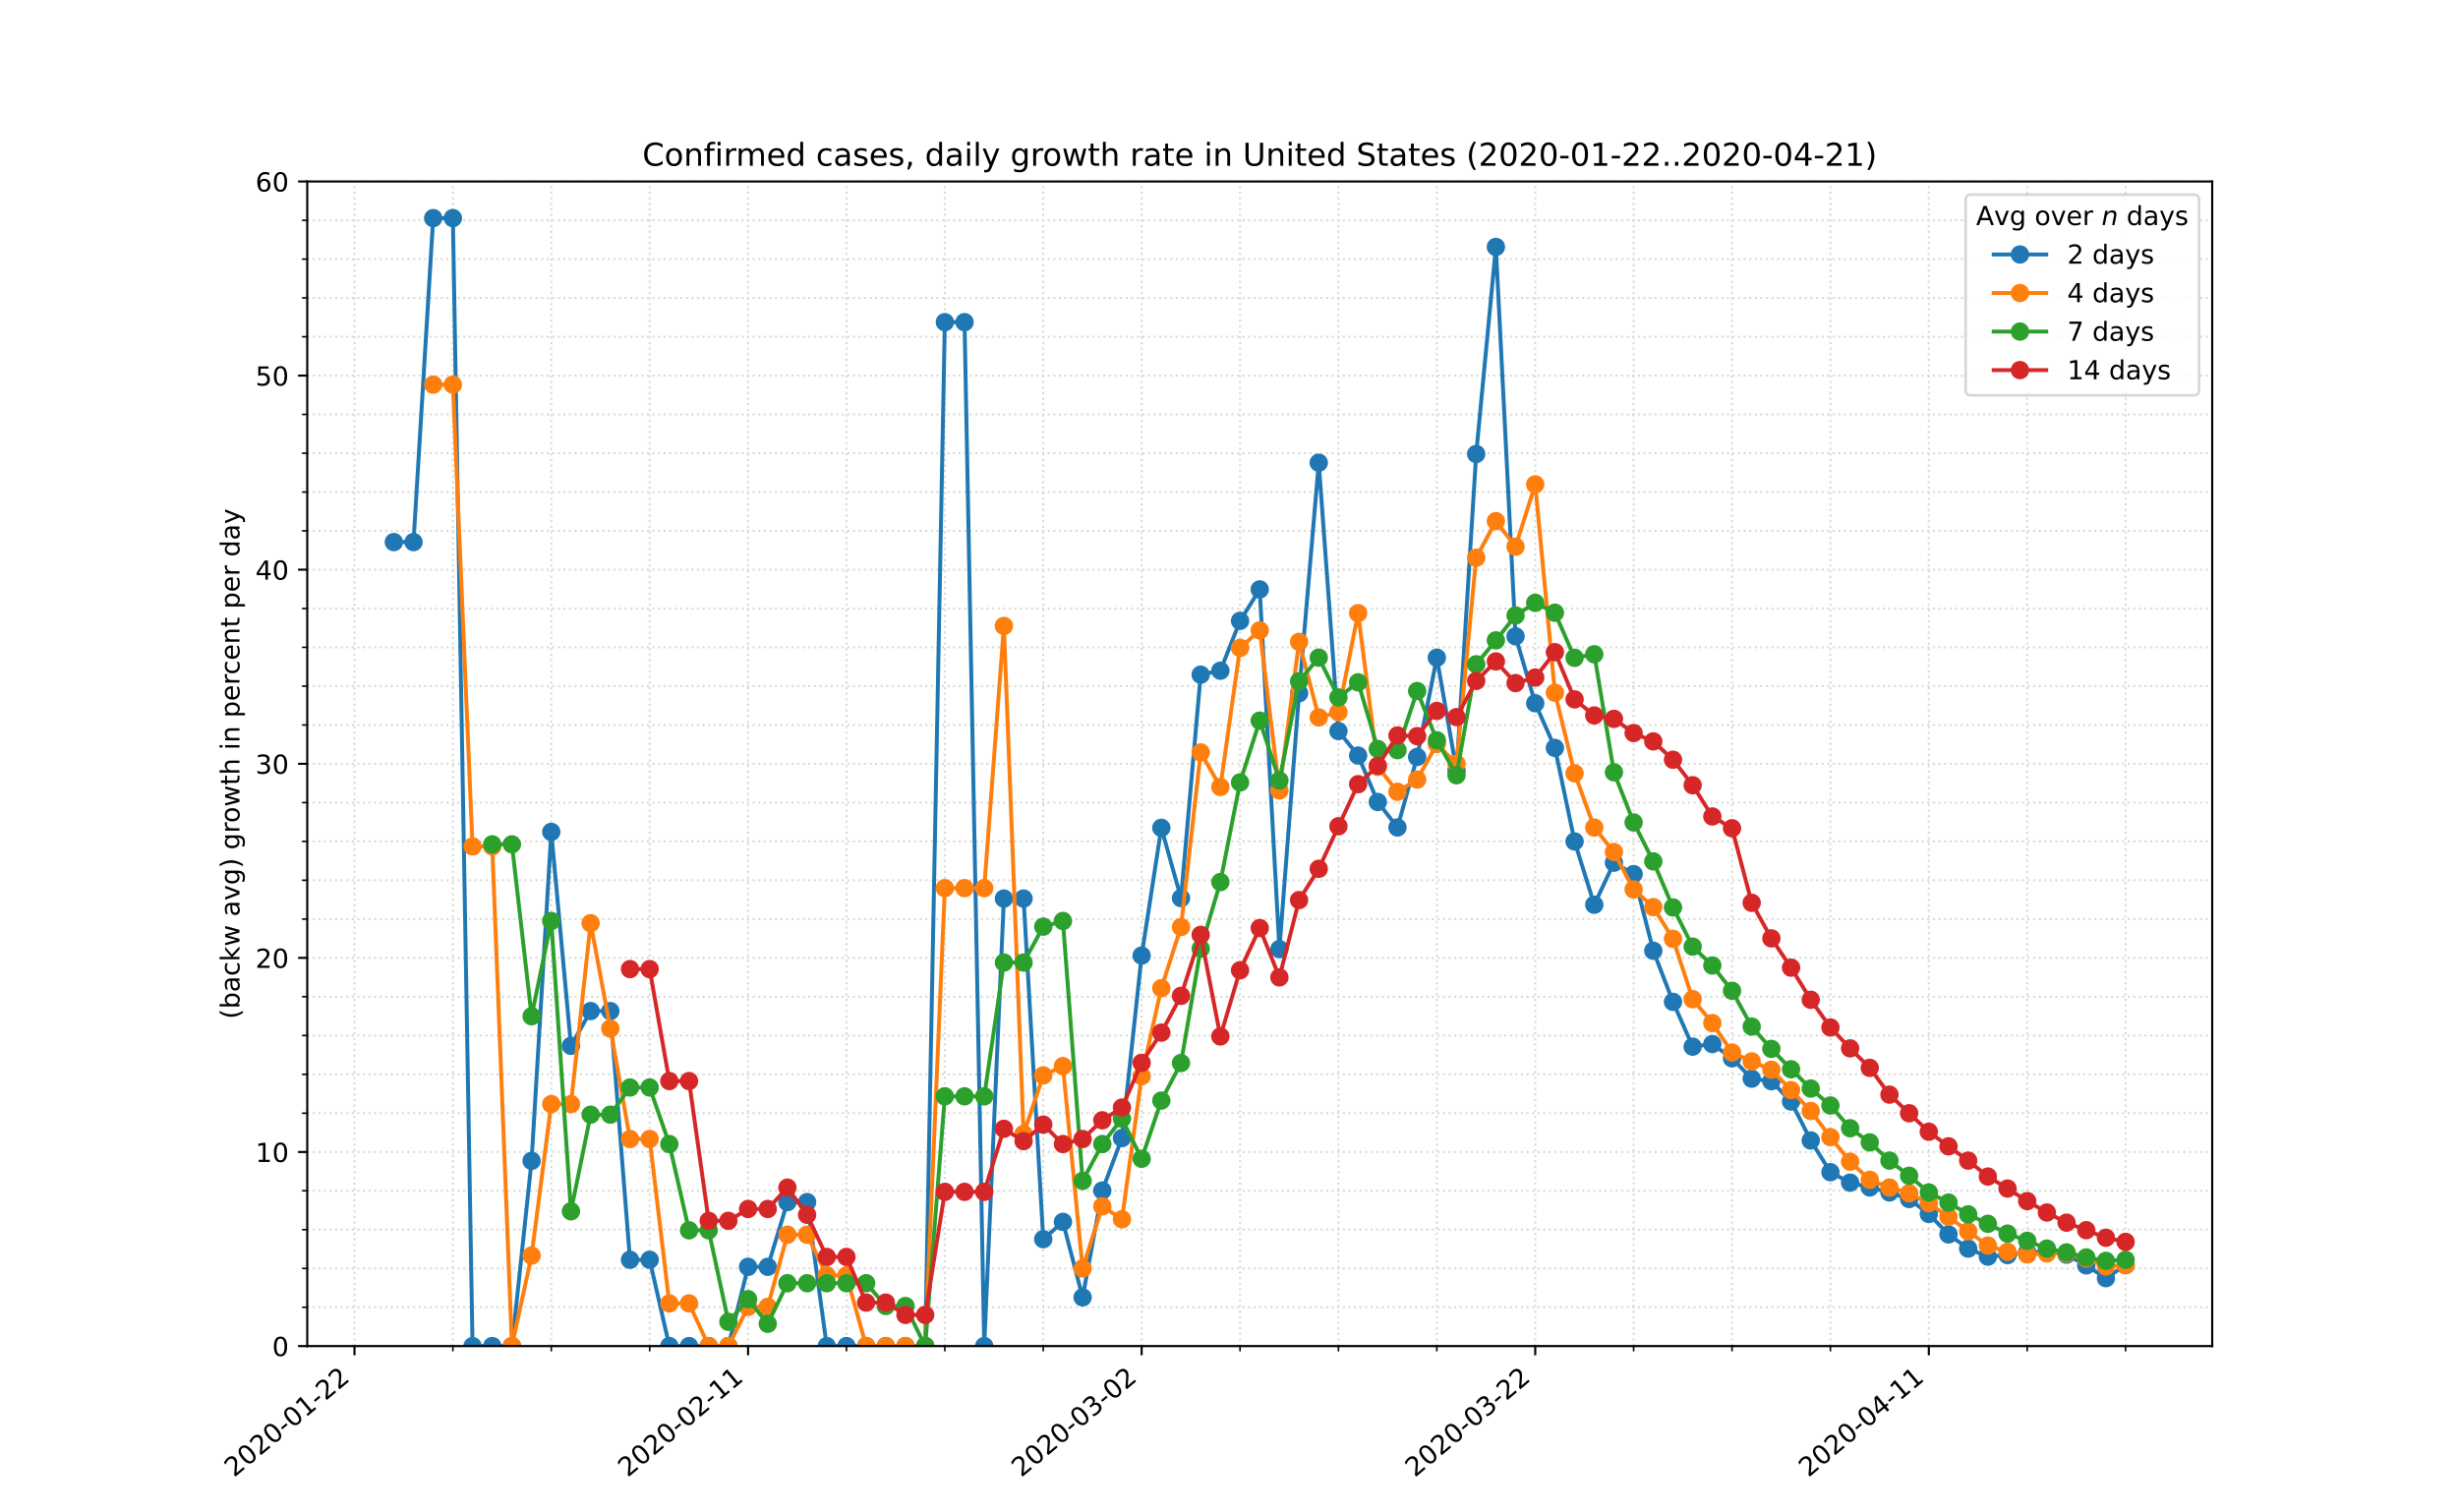 <?xml version="1.0" encoding="utf-8" standalone="no"?>
<!DOCTYPE svg PUBLIC "-//W3C//DTD SVG 1.1//EN"
  "http://www.w3.org/Graphics/SVG/1.1/DTD/svg11.dtd">
<!-- Created with matplotlib (https://matplotlib.org/) -->
<svg height="576pt" version="1.1" viewBox="0 0 936 576" width="936pt" xmlns="http://www.w3.org/2000/svg" xmlns:xlink="http://www.w3.org/1999/xlink">
 <defs>
  <style type="text/css">
*{stroke-linecap:butt;stroke-linejoin:round;}
  </style>
 </defs>
 <g id="figure_1">
  <g id="patch_1">
   <path d="M 0 576 
L 936 576 
L 936 0 
L 0 0 
z
" style="fill:#ffffff;"/>
  </g>
  <g id="axes_1">
   <g id="patch_2">
    <path d="M 117 512.64 
L 842.4 512.64 
L 842.4 69.12 
L 117 69.12 
z
" style="fill:#ffffff;"/>
   </g>
   <g id="matplotlib.axis_1">
    <g id="xtick_1">
     <g id="line2d_1">
      <path clip-path="url(#p64655c90fc)" d="M 134.985 512.64 
L 134.985 69.12 
" style="fill:none;stroke:#d8dcd6;stroke-dasharray:0.8,1.32;stroke-dashoffset:0;stroke-width:0.8;"/>
     </g>
     <g id="line2d_2">
      <defs>
       <path d="M 0 0 
L 0 3.5 
" id="m78c309de0c" style="stroke:#000000;stroke-width:0.8;"/>
      </defs>
      <g>
       <use style="stroke:#000000;stroke-width:0.8;" x="134.985" xlink:href="#m78c309de0c" y="512.64"/>
      </g>
     </g>
     <g id="text_1">
      <!-- 2020-01-22 -->
      <defs>
       <path d="M 19.188 8.297 
L 53.609 8.297 
L 53.609 0 
L 7.328 0 
L 7.328 8.297 
Q 12.938 14.109 22.625 23.891 
Q 32.328 33.688 34.812 36.531 
Q 39.547 41.844 41.422 45.531 
Q 43.312 49.219 43.312 52.781 
Q 43.312 58.594 39.234 62.25 
Q 35.156 65.922 28.609 65.922 
Q 23.969 65.922 18.812 64.312 
Q 13.672 62.703 7.812 59.422 
L 7.812 69.391 
Q 13.766 71.781 18.938 73 
Q 24.125 74.219 28.422 74.219 
Q 39.75 74.219 46.484 68.547 
Q 53.219 62.891 53.219 53.422 
Q 53.219 48.922 51.531 44.891 
Q 49.859 40.875 45.406 35.406 
Q 44.188 33.984 37.641 27.219 
Q 31.109 20.453 19.188 8.297 
z
" id="DejaVuSans-50"/>
       <path d="M 31.781 66.406 
Q 24.172 66.406 20.328 58.906 
Q 16.5 51.422 16.5 36.375 
Q 16.5 21.391 20.328 13.891 
Q 24.172 6.391 31.781 6.391 
Q 39.453 6.391 43.281 13.891 
Q 47.125 21.391 47.125 36.375 
Q 47.125 51.422 43.281 58.906 
Q 39.453 66.406 31.781 66.406 
z
M 31.781 74.219 
Q 44.047 74.219 50.516 64.516 
Q 56.984 54.828 56.984 36.375 
Q 56.984 17.969 50.516 8.266 
Q 44.047 -1.422 31.781 -1.422 
Q 19.531 -1.422 13.062 8.266 
Q 6.594 17.969 6.594 36.375 
Q 6.594 54.828 13.062 64.516 
Q 19.531 74.219 31.781 74.219 
z
" id="DejaVuSans-48"/>
       <path d="M 4.891 31.391 
L 31.203 31.391 
L 31.203 23.391 
L 4.891 23.391 
z
" id="DejaVuSans-45"/>
       <path d="M 12.406 8.297 
L 28.516 8.297 
L 28.516 63.922 
L 10.984 60.406 
L 10.984 69.391 
L 28.422 72.906 
L 38.281 72.906 
L 38.281 8.297 
L 54.391 8.297 
L 54.391 0 
L 12.406 0 
z
" id="DejaVuSans-49"/>
      </defs>
      <g transform="translate(89.129 562.817)rotate(-40)scale(0.1 -0.1)">
       <use xlink:href="#DejaVuSans-50"/>
       <use x="63.623" xlink:href="#DejaVuSans-48"/>
       <use x="127.246" xlink:href="#DejaVuSans-50"/>
       <use x="190.869" xlink:href="#DejaVuSans-48"/>
       <use x="254.492" xlink:href="#DejaVuSans-45"/>
       <use x="290.576" xlink:href="#DejaVuSans-48"/>
       <use x="354.199" xlink:href="#DejaVuSans-49"/>
       <use x="417.822" xlink:href="#DejaVuSans-45"/>
       <use x="453.906" xlink:href="#DejaVuSans-50"/>
       <use x="517.529" xlink:href="#DejaVuSans-50"/>
      </g>
     </g>
    </g>
    <g id="xtick_2">
     <g id="line2d_3">
      <path clip-path="url(#p64655c90fc)" d="M 284.861 512.64 
L 284.861 69.12 
" style="fill:none;stroke:#d8dcd6;stroke-dasharray:0.8,1.32;stroke-dashoffset:0;stroke-width:0.8;"/>
     </g>
     <g id="line2d_4">
      <g>
       <use style="stroke:#000000;stroke-width:0.8;" x="284.861" xlink:href="#m78c309de0c" y="512.64"/>
      </g>
     </g>
     <g id="text_2">
      <!-- 2020-02-11 -->
      <g transform="translate(239.005 562.817)rotate(-40)scale(0.1 -0.1)">
       <use xlink:href="#DejaVuSans-50"/>
       <use x="63.623" xlink:href="#DejaVuSans-48"/>
       <use x="127.246" xlink:href="#DejaVuSans-50"/>
       <use x="190.869" xlink:href="#DejaVuSans-48"/>
       <use x="254.492" xlink:href="#DejaVuSans-45"/>
       <use x="290.576" xlink:href="#DejaVuSans-48"/>
       <use x="354.199" xlink:href="#DejaVuSans-50"/>
       <use x="417.822" xlink:href="#DejaVuSans-45"/>
       <use x="453.906" xlink:href="#DejaVuSans-49"/>
       <use x="517.529" xlink:href="#DejaVuSans-49"/>
      </g>
     </g>
    </g>
    <g id="xtick_3">
     <g id="line2d_5">
      <path clip-path="url(#p64655c90fc)" d="M 434.737 512.64 
L 434.737 69.12 
" style="fill:none;stroke:#d8dcd6;stroke-dasharray:0.8,1.32;stroke-dashoffset:0;stroke-width:0.8;"/>
     </g>
     <g id="line2d_6">
      <g>
       <use style="stroke:#000000;stroke-width:0.8;" x="434.737" xlink:href="#m78c309de0c" y="512.64"/>
      </g>
     </g>
     <g id="text_3">
      <!-- 2020-03-02 -->
      <defs>
       <path d="M 40.578 39.312 
Q 47.656 37.797 51.625 33 
Q 55.609 28.219 55.609 21.188 
Q 55.609 10.406 48.188 4.484 
Q 40.766 -1.422 27.094 -1.422 
Q 22.516 -1.422 17.656 -0.516 
Q 12.797 0.391 7.625 2.203 
L 7.625 11.719 
Q 11.719 9.328 16.594 8.109 
Q 21.484 6.891 26.812 6.891 
Q 36.078 6.891 40.938 10.547 
Q 45.797 14.203 45.797 21.188 
Q 45.797 27.641 41.281 31.266 
Q 36.766 34.906 28.719 34.906 
L 20.219 34.906 
L 20.219 43.016 
L 29.109 43.016 
Q 36.375 43.016 40.234 45.922 
Q 44.094 48.828 44.094 54.297 
Q 44.094 59.906 40.109 62.906 
Q 36.141 65.922 28.719 65.922 
Q 24.656 65.922 20.016 65.031 
Q 15.375 64.156 9.812 62.312 
L 9.812 71.094 
Q 15.438 72.656 20.344 73.438 
Q 25.25 74.219 29.594 74.219 
Q 40.828 74.219 47.359 69.109 
Q 53.906 64.016 53.906 55.328 
Q 53.906 49.266 50.438 45.094 
Q 46.969 40.922 40.578 39.312 
z
" id="DejaVuSans-51"/>
      </defs>
      <g transform="translate(388.881 562.817)rotate(-40)scale(0.1 -0.1)">
       <use xlink:href="#DejaVuSans-50"/>
       <use x="63.623" xlink:href="#DejaVuSans-48"/>
       <use x="127.246" xlink:href="#DejaVuSans-50"/>
       <use x="190.869" xlink:href="#DejaVuSans-48"/>
       <use x="254.492" xlink:href="#DejaVuSans-45"/>
       <use x="290.576" xlink:href="#DejaVuSans-48"/>
       <use x="354.199" xlink:href="#DejaVuSans-51"/>
       <use x="417.822" xlink:href="#DejaVuSans-45"/>
       <use x="453.906" xlink:href="#DejaVuSans-48"/>
       <use x="517.529" xlink:href="#DejaVuSans-50"/>
      </g>
     </g>
    </g>
    <g id="xtick_4">
     <g id="line2d_7">
      <path clip-path="url(#p64655c90fc)" d="M 584.613 512.64 
L 584.613 69.12 
" style="fill:none;stroke:#d8dcd6;stroke-dasharray:0.8,1.32;stroke-dashoffset:0;stroke-width:0.8;"/>
     </g>
     <g id="line2d_8">
      <g>
       <use style="stroke:#000000;stroke-width:0.8;" x="584.613" xlink:href="#m78c309de0c" y="512.64"/>
      </g>
     </g>
     <g id="text_4">
      <!-- 2020-03-22 -->
      <g transform="translate(538.757 562.817)rotate(-40)scale(0.1 -0.1)">
       <use xlink:href="#DejaVuSans-50"/>
       <use x="63.623" xlink:href="#DejaVuSans-48"/>
       <use x="127.246" xlink:href="#DejaVuSans-50"/>
       <use x="190.869" xlink:href="#DejaVuSans-48"/>
       <use x="254.492" xlink:href="#DejaVuSans-45"/>
       <use x="290.576" xlink:href="#DejaVuSans-48"/>
       <use x="354.199" xlink:href="#DejaVuSans-51"/>
       <use x="417.822" xlink:href="#DejaVuSans-45"/>
       <use x="453.906" xlink:href="#DejaVuSans-50"/>
       <use x="517.529" xlink:href="#DejaVuSans-50"/>
      </g>
     </g>
    </g>
    <g id="xtick_5">
     <g id="line2d_9">
      <path clip-path="url(#p64655c90fc)" d="M 734.489 512.64 
L 734.489 69.12 
" style="fill:none;stroke:#d8dcd6;stroke-dasharray:0.8,1.32;stroke-dashoffset:0;stroke-width:0.8;"/>
     </g>
     <g id="line2d_10">
      <g>
       <use style="stroke:#000000;stroke-width:0.8;" x="734.489" xlink:href="#m78c309de0c" y="512.64"/>
      </g>
     </g>
     <g id="text_5">
      <!-- 2020-04-11 -->
      <defs>
       <path d="M 37.797 64.312 
L 12.891 25.391 
L 37.797 25.391 
z
M 35.203 72.906 
L 47.609 72.906 
L 47.609 25.391 
L 58.016 25.391 
L 58.016 17.188 
L 47.609 17.188 
L 47.609 0 
L 37.797 0 
L 37.797 17.188 
L 4.891 17.188 
L 4.891 26.703 
z
" id="DejaVuSans-52"/>
      </defs>
      <g transform="translate(688.633 562.817)rotate(-40)scale(0.1 -0.1)">
       <use xlink:href="#DejaVuSans-50"/>
       <use x="63.623" xlink:href="#DejaVuSans-48"/>
       <use x="127.246" xlink:href="#DejaVuSans-50"/>
       <use x="190.869" xlink:href="#DejaVuSans-48"/>
       <use x="254.492" xlink:href="#DejaVuSans-45"/>
       <use x="290.576" xlink:href="#DejaVuSans-48"/>
       <use x="354.199" xlink:href="#DejaVuSans-52"/>
       <use x="417.822" xlink:href="#DejaVuSans-45"/>
       <use x="453.906" xlink:href="#DejaVuSans-49"/>
       <use x="517.529" xlink:href="#DejaVuSans-49"/>
      </g>
     </g>
    </g>
    <g id="xtick_6">
     <g id="line2d_11">
      <path clip-path="url(#p64655c90fc)" d="M 172.454 512.64 
L 172.454 69.12 
" style="fill:none;stroke:#d8dcd6;stroke-dasharray:0.8,1.32;stroke-dashoffset:0;stroke-width:0.8;"/>
     </g>
     <g id="line2d_12">
      <defs>
       <path d="M 0 0 
L 0 2 
" id="m86146a7d6d" style="stroke:#000000;stroke-width:0.6;"/>
      </defs>
      <g>
       <use style="stroke:#000000;stroke-width:0.6;" x="172.454" xlink:href="#m86146a7d6d" y="512.64"/>
      </g>
     </g>
    </g>
    <g id="xtick_7">
     <g id="line2d_13">
      <path clip-path="url(#p64655c90fc)" d="M 209.923 512.64 
L 209.923 69.12 
" style="fill:none;stroke:#d8dcd6;stroke-dasharray:0.8,1.32;stroke-dashoffset:0;stroke-width:0.8;"/>
     </g>
     <g id="line2d_14">
      <g>
       <use style="stroke:#000000;stroke-width:0.6;" x="209.923" xlink:href="#m86146a7d6d" y="512.64"/>
      </g>
     </g>
    </g>
    <g id="xtick_8">
     <g id="line2d_15">
      <path clip-path="url(#p64655c90fc)" d="M 247.392 512.64 
L 247.392 69.12 
" style="fill:none;stroke:#d8dcd6;stroke-dasharray:0.8,1.32;stroke-dashoffset:0;stroke-width:0.8;"/>
     </g>
     <g id="line2d_16">
      <g>
       <use style="stroke:#000000;stroke-width:0.6;" x="247.392" xlink:href="#m86146a7d6d" y="512.64"/>
      </g>
     </g>
    </g>
    <g id="xtick_9">
     <g id="line2d_17">
      <path clip-path="url(#p64655c90fc)" d="M 322.33 512.64 
L 322.33 69.12 
" style="fill:none;stroke:#d8dcd6;stroke-dasharray:0.8,1.32;stroke-dashoffset:0;stroke-width:0.8;"/>
     </g>
     <g id="line2d_18">
      <g>
       <use style="stroke:#000000;stroke-width:0.6;" x="322.33" xlink:href="#m86146a7d6d" y="512.64"/>
      </g>
     </g>
    </g>
    <g id="xtick_10">
     <g id="line2d_19">
      <path clip-path="url(#p64655c90fc)" d="M 359.799 512.64 
L 359.799 69.12 
" style="fill:none;stroke:#d8dcd6;stroke-dasharray:0.8,1.32;stroke-dashoffset:0;stroke-width:0.8;"/>
     </g>
     <g id="line2d_20">
      <g>
       <use style="stroke:#000000;stroke-width:0.6;" x="359.799" xlink:href="#m86146a7d6d" y="512.64"/>
      </g>
     </g>
    </g>
    <g id="xtick_11">
     <g id="line2d_21">
      <path clip-path="url(#p64655c90fc)" d="M 397.268 512.64 
L 397.268 69.12 
" style="fill:none;stroke:#d8dcd6;stroke-dasharray:0.8,1.32;stroke-dashoffset:0;stroke-width:0.8;"/>
     </g>
     <g id="line2d_22">
      <g>
       <use style="stroke:#000000;stroke-width:0.6;" x="397.268" xlink:href="#m86146a7d6d" y="512.64"/>
      </g>
     </g>
    </g>
    <g id="xtick_12">
     <g id="line2d_23">
      <path clip-path="url(#p64655c90fc)" d="M 472.206 512.64 
L 472.206 69.12 
" style="fill:none;stroke:#d8dcd6;stroke-dasharray:0.8,1.32;stroke-dashoffset:0;stroke-width:0.8;"/>
     </g>
     <g id="line2d_24">
      <g>
       <use style="stroke:#000000;stroke-width:0.6;" x="472.206" xlink:href="#m86146a7d6d" y="512.64"/>
      </g>
     </g>
    </g>
    <g id="xtick_13">
     <g id="line2d_25">
      <path clip-path="url(#p64655c90fc)" d="M 509.675 512.64 
L 509.675 69.12 
" style="fill:none;stroke:#d8dcd6;stroke-dasharray:0.8,1.32;stroke-dashoffset:0;stroke-width:0.8;"/>
     </g>
     <g id="line2d_26">
      <g>
       <use style="stroke:#000000;stroke-width:0.6;" x="509.675" xlink:href="#m86146a7d6d" y="512.64"/>
      </g>
     </g>
    </g>
    <g id="xtick_14">
     <g id="line2d_27">
      <path clip-path="url(#p64655c90fc)" d="M 547.144 512.64 
L 547.144 69.12 
" style="fill:none;stroke:#d8dcd6;stroke-dasharray:0.8,1.32;stroke-dashoffset:0;stroke-width:0.8;"/>
     </g>
     <g id="line2d_28">
      <g>
       <use style="stroke:#000000;stroke-width:0.6;" x="547.144" xlink:href="#m86146a7d6d" y="512.64"/>
      </g>
     </g>
    </g>
    <g id="xtick_15">
     <g id="line2d_29">
      <path clip-path="url(#p64655c90fc)" d="M 622.082 512.64 
L 622.082 69.12 
" style="fill:none;stroke:#d8dcd6;stroke-dasharray:0.8,1.32;stroke-dashoffset:0;stroke-width:0.8;"/>
     </g>
     <g id="line2d_30">
      <g>
       <use style="stroke:#000000;stroke-width:0.6;" x="622.082" xlink:href="#m86146a7d6d" y="512.64"/>
      </g>
     </g>
    </g>
    <g id="xtick_16">
     <g id="line2d_31">
      <path clip-path="url(#p64655c90fc)" d="M 659.551 512.64 
L 659.551 69.12 
" style="fill:none;stroke:#d8dcd6;stroke-dasharray:0.8,1.32;stroke-dashoffset:0;stroke-width:0.8;"/>
     </g>
     <g id="line2d_32">
      <g>
       <use style="stroke:#000000;stroke-width:0.6;" x="659.551" xlink:href="#m86146a7d6d" y="512.64"/>
      </g>
     </g>
    </g>
    <g id="xtick_17">
     <g id="line2d_33">
      <path clip-path="url(#p64655c90fc)" d="M 697.02 512.64 
L 697.02 69.12 
" style="fill:none;stroke:#d8dcd6;stroke-dasharray:0.8,1.32;stroke-dashoffset:0;stroke-width:0.8;"/>
     </g>
     <g id="line2d_34">
      <g>
       <use style="stroke:#000000;stroke-width:0.6;" x="697.02" xlink:href="#m86146a7d6d" y="512.64"/>
      </g>
     </g>
    </g>
    <g id="xtick_18">
     <g id="line2d_35">
      <path clip-path="url(#p64655c90fc)" d="M 771.958 512.64 
L 771.958 69.12 
" style="fill:none;stroke:#d8dcd6;stroke-dasharray:0.8,1.32;stroke-dashoffset:0;stroke-width:0.8;"/>
     </g>
     <g id="line2d_36">
      <g>
       <use style="stroke:#000000;stroke-width:0.6;" x="771.958" xlink:href="#m86146a7d6d" y="512.64"/>
      </g>
     </g>
    </g>
    <g id="xtick_19">
     <g id="line2d_37">
      <path clip-path="url(#p64655c90fc)" d="M 809.427 512.64 
L 809.427 69.12 
" style="fill:none;stroke:#d8dcd6;stroke-dasharray:0.8,1.32;stroke-dashoffset:0;stroke-width:0.8;"/>
     </g>
     <g id="line2d_38">
      <g>
       <use style="stroke:#000000;stroke-width:0.6;" x="809.427" xlink:href="#m86146a7d6d" y="512.64"/>
      </g>
     </g>
    </g>
   </g>
   <g id="matplotlib.axis_2">
    <g id="ytick_1">
     <g id="line2d_39">
      <path clip-path="url(#p64655c90fc)" d="M 117 512.64 
L 842.4 512.64 
" style="fill:none;stroke:#d8dcd6;stroke-dasharray:0.8,1.32;stroke-dashoffset:0;stroke-width:0.8;"/>
     </g>
     <g id="line2d_40">
      <defs>
       <path d="M 0 0 
L -3.5 0 
" id="m7ccd804495" style="stroke:#000000;stroke-width:0.8;"/>
      </defs>
      <g>
       <use style="stroke:#000000;stroke-width:0.8;" x="117" xlink:href="#m7ccd804495" y="512.64"/>
      </g>
     </g>
     <g id="text_6">
      <!-- 0 -->
      <g transform="translate(103.638 516.439)scale(0.1 -0.1)">
       <use xlink:href="#DejaVuSans-48"/>
      </g>
     </g>
    </g>
    <g id="ytick_2">
     <g id="line2d_41">
      <path clip-path="url(#p64655c90fc)" d="M 117 438.72 
L 842.4 438.72 
" style="fill:none;stroke:#d8dcd6;stroke-dasharray:0.8,1.32;stroke-dashoffset:0;stroke-width:0.8;"/>
     </g>
     <g id="line2d_42">
      <g>
       <use style="stroke:#000000;stroke-width:0.8;" x="117" xlink:href="#m7ccd804495" y="438.72"/>
      </g>
     </g>
     <g id="text_7">
      <!-- 10 -->
      <g transform="translate(97.275 442.519)scale(0.1 -0.1)">
       <use xlink:href="#DejaVuSans-49"/>
       <use x="63.623" xlink:href="#DejaVuSans-48"/>
      </g>
     </g>
    </g>
    <g id="ytick_3">
     <g id="line2d_43">
      <path clip-path="url(#p64655c90fc)" d="M 117 364.8 
L 842.4 364.8 
" style="fill:none;stroke:#d8dcd6;stroke-dasharray:0.8,1.32;stroke-dashoffset:0;stroke-width:0.8;"/>
     </g>
     <g id="line2d_44">
      <g>
       <use style="stroke:#000000;stroke-width:0.8;" x="117" xlink:href="#m7ccd804495" y="364.8"/>
      </g>
     </g>
     <g id="text_8">
      <!-- 20 -->
      <g transform="translate(97.275 368.599)scale(0.1 -0.1)">
       <use xlink:href="#DejaVuSans-50"/>
       <use x="63.623" xlink:href="#DejaVuSans-48"/>
      </g>
     </g>
    </g>
    <g id="ytick_4">
     <g id="line2d_45">
      <path clip-path="url(#p64655c90fc)" d="M 117 290.88 
L 842.4 290.88 
" style="fill:none;stroke:#d8dcd6;stroke-dasharray:0.8,1.32;stroke-dashoffset:0;stroke-width:0.8;"/>
     </g>
     <g id="line2d_46">
      <g>
       <use style="stroke:#000000;stroke-width:0.8;" x="117" xlink:href="#m7ccd804495" y="290.88"/>
      </g>
     </g>
     <g id="text_9">
      <!-- 30 -->
      <g transform="translate(97.275 294.679)scale(0.1 -0.1)">
       <use xlink:href="#DejaVuSans-51"/>
       <use x="63.623" xlink:href="#DejaVuSans-48"/>
      </g>
     </g>
    </g>
    <g id="ytick_5">
     <g id="line2d_47">
      <path clip-path="url(#p64655c90fc)" d="M 117 216.96 
L 842.4 216.96 
" style="fill:none;stroke:#d8dcd6;stroke-dasharray:0.8,1.32;stroke-dashoffset:0;stroke-width:0.8;"/>
     </g>
     <g id="line2d_48">
      <g>
       <use style="stroke:#000000;stroke-width:0.8;" x="117" xlink:href="#m7ccd804495" y="216.96"/>
      </g>
     </g>
     <g id="text_10">
      <!-- 40 -->
      <g transform="translate(97.275 220.759)scale(0.1 -0.1)">
       <use xlink:href="#DejaVuSans-52"/>
       <use x="63.623" xlink:href="#DejaVuSans-48"/>
      </g>
     </g>
    </g>
    <g id="ytick_6">
     <g id="line2d_49">
      <path clip-path="url(#p64655c90fc)" d="M 117 143.04 
L 842.4 143.04 
" style="fill:none;stroke:#d8dcd6;stroke-dasharray:0.8,1.32;stroke-dashoffset:0;stroke-width:0.8;"/>
     </g>
     <g id="line2d_50">
      <g>
       <use style="stroke:#000000;stroke-width:0.8;" x="117" xlink:href="#m7ccd804495" y="143.04"/>
      </g>
     </g>
     <g id="text_11">
      <!-- 50 -->
      <defs>
       <path d="M 10.797 72.906 
L 49.516 72.906 
L 49.516 64.594 
L 19.828 64.594 
L 19.828 46.734 
Q 21.969 47.469 24.109 47.828 
Q 26.266 48.188 28.422 48.188 
Q 40.625 48.188 47.75 41.5 
Q 54.891 34.812 54.891 23.391 
Q 54.891 11.625 47.562 5.094 
Q 40.234 -1.422 26.906 -1.422 
Q 22.312 -1.422 17.547 -0.641 
Q 12.797 0.141 7.719 1.703 
L 7.719 11.625 
Q 12.109 9.234 16.797 8.062 
Q 21.484 6.891 26.703 6.891 
Q 35.156 6.891 40.078 11.328 
Q 45.016 15.766 45.016 23.391 
Q 45.016 31 40.078 35.438 
Q 35.156 39.891 26.703 39.891 
Q 22.75 39.891 18.812 39.016 
Q 14.891 38.141 10.797 36.281 
z
" id="DejaVuSans-53"/>
      </defs>
      <g transform="translate(97.275 146.839)scale(0.1 -0.1)">
       <use xlink:href="#DejaVuSans-53"/>
       <use x="63.623" xlink:href="#DejaVuSans-48"/>
      </g>
     </g>
    </g>
    <g id="ytick_7">
     <g id="line2d_51">
      <path clip-path="url(#p64655c90fc)" d="M 117 69.12 
L 842.4 69.12 
" style="fill:none;stroke:#d8dcd6;stroke-dasharray:0.8,1.32;stroke-dashoffset:0;stroke-width:0.8;"/>
     </g>
     <g id="line2d_52">
      <g>
       <use style="stroke:#000000;stroke-width:0.8;" x="117" xlink:href="#m7ccd804495" y="69.12"/>
      </g>
     </g>
     <g id="text_12">
      <!-- 60 -->
      <defs>
       <path d="M 33.016 40.375 
Q 26.375 40.375 22.484 35.828 
Q 18.609 31.297 18.609 23.391 
Q 18.609 15.531 22.484 10.953 
Q 26.375 6.391 33.016 6.391 
Q 39.656 6.391 43.531 10.953 
Q 47.406 15.531 47.406 23.391 
Q 47.406 31.297 43.531 35.828 
Q 39.656 40.375 33.016 40.375 
z
M 52.594 71.297 
L 52.594 62.312 
Q 48.875 64.062 45.094 64.984 
Q 41.312 65.922 37.594 65.922 
Q 27.828 65.922 22.672 59.328 
Q 17.531 52.734 16.797 39.406 
Q 19.672 43.656 24.016 45.922 
Q 28.375 48.188 33.594 48.188 
Q 44.578 48.188 50.953 41.516 
Q 57.328 34.859 57.328 23.391 
Q 57.328 12.156 50.688 5.359 
Q 44.047 -1.422 33.016 -1.422 
Q 20.359 -1.422 13.672 8.266 
Q 6.984 17.969 6.984 36.375 
Q 6.984 53.656 15.188 63.938 
Q 23.391 74.219 37.203 74.219 
Q 40.922 74.219 44.703 73.484 
Q 48.484 72.75 52.594 71.297 
z
" id="DejaVuSans-54"/>
      </defs>
      <g transform="translate(97.275 72.919)scale(0.1 -0.1)">
       <use xlink:href="#DejaVuSans-54"/>
       <use x="63.623" xlink:href="#DejaVuSans-48"/>
      </g>
     </g>
    </g>
    <g id="ytick_8">
     <g id="line2d_53">
      <path clip-path="url(#p64655c90fc)" d="M 117 497.856 
L 842.4 497.856 
" style="fill:none;stroke:#d8dcd6;stroke-dasharray:0.8,1.32;stroke-dashoffset:0;stroke-width:0.8;"/>
     </g>
     <g id="line2d_54">
      <defs>
       <path d="M 0 0 
L -2 0 
" id="m0a2bf171fd" style="stroke:#000000;stroke-width:0.6;"/>
      </defs>
      <g>
       <use style="stroke:#000000;stroke-width:0.6;" x="117" xlink:href="#m0a2bf171fd" y="497.856"/>
      </g>
     </g>
    </g>
    <g id="ytick_9">
     <g id="line2d_55">
      <path clip-path="url(#p64655c90fc)" d="M 117 483.072 
L 842.4 483.072 
" style="fill:none;stroke:#d8dcd6;stroke-dasharray:0.8,1.32;stroke-dashoffset:0;stroke-width:0.8;"/>
     </g>
     <g id="line2d_56">
      <g>
       <use style="stroke:#000000;stroke-width:0.6;" x="117" xlink:href="#m0a2bf171fd" y="483.072"/>
      </g>
     </g>
    </g>
    <g id="ytick_10">
     <g id="line2d_57">
      <path clip-path="url(#p64655c90fc)" d="M 117 468.288 
L 842.4 468.288 
" style="fill:none;stroke:#d8dcd6;stroke-dasharray:0.8,1.32;stroke-dashoffset:0;stroke-width:0.8;"/>
     </g>
     <g id="line2d_58">
      <g>
       <use style="stroke:#000000;stroke-width:0.6;" x="117" xlink:href="#m0a2bf171fd" y="468.288"/>
      </g>
     </g>
    </g>
    <g id="ytick_11">
     <g id="line2d_59">
      <path clip-path="url(#p64655c90fc)" d="M 117 453.504 
L 842.4 453.504 
" style="fill:none;stroke:#d8dcd6;stroke-dasharray:0.8,1.32;stroke-dashoffset:0;stroke-width:0.8;"/>
     </g>
     <g id="line2d_60">
      <g>
       <use style="stroke:#000000;stroke-width:0.6;" x="117" xlink:href="#m0a2bf171fd" y="453.504"/>
      </g>
     </g>
    </g>
    <g id="ytick_12">
     <g id="line2d_61">
      <path clip-path="url(#p64655c90fc)" d="M 117 423.936 
L 842.4 423.936 
" style="fill:none;stroke:#d8dcd6;stroke-dasharray:0.8,1.32;stroke-dashoffset:0;stroke-width:0.8;"/>
     </g>
     <g id="line2d_62">
      <g>
       <use style="stroke:#000000;stroke-width:0.6;" x="117" xlink:href="#m0a2bf171fd" y="423.936"/>
      </g>
     </g>
    </g>
    <g id="ytick_13">
     <g id="line2d_63">
      <path clip-path="url(#p64655c90fc)" d="M 117 409.152 
L 842.4 409.152 
" style="fill:none;stroke:#d8dcd6;stroke-dasharray:0.8,1.32;stroke-dashoffset:0;stroke-width:0.8;"/>
     </g>
     <g id="line2d_64">
      <g>
       <use style="stroke:#000000;stroke-width:0.6;" x="117" xlink:href="#m0a2bf171fd" y="409.152"/>
      </g>
     </g>
    </g>
    <g id="ytick_14">
     <g id="line2d_65">
      <path clip-path="url(#p64655c90fc)" d="M 117 394.368 
L 842.4 394.368 
" style="fill:none;stroke:#d8dcd6;stroke-dasharray:0.8,1.32;stroke-dashoffset:0;stroke-width:0.8;"/>
     </g>
     <g id="line2d_66">
      <g>
       <use style="stroke:#000000;stroke-width:0.6;" x="117" xlink:href="#m0a2bf171fd" y="394.368"/>
      </g>
     </g>
    </g>
    <g id="ytick_15">
     <g id="line2d_67">
      <path clip-path="url(#p64655c90fc)" d="M 117 379.584 
L 842.4 379.584 
" style="fill:none;stroke:#d8dcd6;stroke-dasharray:0.8,1.32;stroke-dashoffset:0;stroke-width:0.8;"/>
     </g>
     <g id="line2d_68">
      <g>
       <use style="stroke:#000000;stroke-width:0.6;" x="117" xlink:href="#m0a2bf171fd" y="379.584"/>
      </g>
     </g>
    </g>
    <g id="ytick_16">
     <g id="line2d_69">
      <path clip-path="url(#p64655c90fc)" d="M 117 350.016 
L 842.4 350.016 
" style="fill:none;stroke:#d8dcd6;stroke-dasharray:0.8,1.32;stroke-dashoffset:0;stroke-width:0.8;"/>
     </g>
     <g id="line2d_70">
      <g>
       <use style="stroke:#000000;stroke-width:0.6;" x="117" xlink:href="#m0a2bf171fd" y="350.016"/>
      </g>
     </g>
    </g>
    <g id="ytick_17">
     <g id="line2d_71">
      <path clip-path="url(#p64655c90fc)" d="M 117 335.232 
L 842.4 335.232 
" style="fill:none;stroke:#d8dcd6;stroke-dasharray:0.8,1.32;stroke-dashoffset:0;stroke-width:0.8;"/>
     </g>
     <g id="line2d_72">
      <g>
       <use style="stroke:#000000;stroke-width:0.6;" x="117" xlink:href="#m0a2bf171fd" y="335.232"/>
      </g>
     </g>
    </g>
    <g id="ytick_18">
     <g id="line2d_73">
      <path clip-path="url(#p64655c90fc)" d="M 117 320.448 
L 842.4 320.448 
" style="fill:none;stroke:#d8dcd6;stroke-dasharray:0.8,1.32;stroke-dashoffset:0;stroke-width:0.8;"/>
     </g>
     <g id="line2d_74">
      <g>
       <use style="stroke:#000000;stroke-width:0.6;" x="117" xlink:href="#m0a2bf171fd" y="320.448"/>
      </g>
     </g>
    </g>
    <g id="ytick_19">
     <g id="line2d_75">
      <path clip-path="url(#p64655c90fc)" d="M 117 305.664 
L 842.4 305.664 
" style="fill:none;stroke:#d8dcd6;stroke-dasharray:0.8,1.32;stroke-dashoffset:0;stroke-width:0.8;"/>
     </g>
     <g id="line2d_76">
      <g>
       <use style="stroke:#000000;stroke-width:0.6;" x="117" xlink:href="#m0a2bf171fd" y="305.664"/>
      </g>
     </g>
    </g>
    <g id="ytick_20">
     <g id="line2d_77">
      <path clip-path="url(#p64655c90fc)" d="M 117 276.096 
L 842.4 276.096 
" style="fill:none;stroke:#d8dcd6;stroke-dasharray:0.8,1.32;stroke-dashoffset:0;stroke-width:0.8;"/>
     </g>
     <g id="line2d_78">
      <g>
       <use style="stroke:#000000;stroke-width:0.6;" x="117" xlink:href="#m0a2bf171fd" y="276.096"/>
      </g>
     </g>
    </g>
    <g id="ytick_21">
     <g id="line2d_79">
      <path clip-path="url(#p64655c90fc)" d="M 117 261.312 
L 842.4 261.312 
" style="fill:none;stroke:#d8dcd6;stroke-dasharray:0.8,1.32;stroke-dashoffset:0;stroke-width:0.8;"/>
     </g>
     <g id="line2d_80">
      <g>
       <use style="stroke:#000000;stroke-width:0.6;" x="117" xlink:href="#m0a2bf171fd" y="261.312"/>
      </g>
     </g>
    </g>
    <g id="ytick_22">
     <g id="line2d_81">
      <path clip-path="url(#p64655c90fc)" d="M 117 246.528 
L 842.4 246.528 
" style="fill:none;stroke:#d8dcd6;stroke-dasharray:0.8,1.32;stroke-dashoffset:0;stroke-width:0.8;"/>
     </g>
     <g id="line2d_82">
      <g>
       <use style="stroke:#000000;stroke-width:0.6;" x="117" xlink:href="#m0a2bf171fd" y="246.528"/>
      </g>
     </g>
    </g>
    <g id="ytick_23">
     <g id="line2d_83">
      <path clip-path="url(#p64655c90fc)" d="M 117 231.744 
L 842.4 231.744 
" style="fill:none;stroke:#d8dcd6;stroke-dasharray:0.8,1.32;stroke-dashoffset:0;stroke-width:0.8;"/>
     </g>
     <g id="line2d_84">
      <g>
       <use style="stroke:#000000;stroke-width:0.6;" x="117" xlink:href="#m0a2bf171fd" y="231.744"/>
      </g>
     </g>
    </g>
    <g id="ytick_24">
     <g id="line2d_85">
      <path clip-path="url(#p64655c90fc)" d="M 117 202.176 
L 842.4 202.176 
" style="fill:none;stroke:#d8dcd6;stroke-dasharray:0.8,1.32;stroke-dashoffset:0;stroke-width:0.8;"/>
     </g>
     <g id="line2d_86">
      <g>
       <use style="stroke:#000000;stroke-width:0.6;" x="117" xlink:href="#m0a2bf171fd" y="202.176"/>
      </g>
     </g>
    </g>
    <g id="ytick_25">
     <g id="line2d_87">
      <path clip-path="url(#p64655c90fc)" d="M 117 187.392 
L 842.4 187.392 
" style="fill:none;stroke:#d8dcd6;stroke-dasharray:0.8,1.32;stroke-dashoffset:0;stroke-width:0.8;"/>
     </g>
     <g id="line2d_88">
      <g>
       <use style="stroke:#000000;stroke-width:0.6;" x="117" xlink:href="#m0a2bf171fd" y="187.392"/>
      </g>
     </g>
    </g>
    <g id="ytick_26">
     <g id="line2d_89">
      <path clip-path="url(#p64655c90fc)" d="M 117 172.608 
L 842.4 172.608 
" style="fill:none;stroke:#d8dcd6;stroke-dasharray:0.8,1.32;stroke-dashoffset:0;stroke-width:0.8;"/>
     </g>
     <g id="line2d_90">
      <g>
       <use style="stroke:#000000;stroke-width:0.6;" x="117" xlink:href="#m0a2bf171fd" y="172.608"/>
      </g>
     </g>
    </g>
    <g id="ytick_27">
     <g id="line2d_91">
      <path clip-path="url(#p64655c90fc)" d="M 117 157.824 
L 842.4 157.824 
" style="fill:none;stroke:#d8dcd6;stroke-dasharray:0.8,1.32;stroke-dashoffset:0;stroke-width:0.8;"/>
     </g>
     <g id="line2d_92">
      <g>
       <use style="stroke:#000000;stroke-width:0.6;" x="117" xlink:href="#m0a2bf171fd" y="157.824"/>
      </g>
     </g>
    </g>
    <g id="ytick_28">
     <g id="line2d_93">
      <path clip-path="url(#p64655c90fc)" d="M 117 128.256 
L 842.4 128.256 
" style="fill:none;stroke:#d8dcd6;stroke-dasharray:0.8,1.32;stroke-dashoffset:0;stroke-width:0.8;"/>
     </g>
     <g id="line2d_94">
      <g>
       <use style="stroke:#000000;stroke-width:0.6;" x="117" xlink:href="#m0a2bf171fd" y="128.256"/>
      </g>
     </g>
    </g>
    <g id="ytick_29">
     <g id="line2d_95">
      <path clip-path="url(#p64655c90fc)" d="M 117 113.472 
L 842.4 113.472 
" style="fill:none;stroke:#d8dcd6;stroke-dasharray:0.8,1.32;stroke-dashoffset:0;stroke-width:0.8;"/>
     </g>
     <g id="line2d_96">
      <g>
       <use style="stroke:#000000;stroke-width:0.6;" x="117" xlink:href="#m0a2bf171fd" y="113.472"/>
      </g>
     </g>
    </g>
    <g id="ytick_30">
     <g id="line2d_97">
      <path clip-path="url(#p64655c90fc)" d="M 117 98.688 
L 842.4 98.688 
" style="fill:none;stroke:#d8dcd6;stroke-dasharray:0.8,1.32;stroke-dashoffset:0;stroke-width:0.8;"/>
     </g>
     <g id="line2d_98">
      <g>
       <use style="stroke:#000000;stroke-width:0.6;" x="117" xlink:href="#m0a2bf171fd" y="98.688"/>
      </g>
     </g>
    </g>
    <g id="ytick_31">
     <g id="line2d_99">
      <path clip-path="url(#p64655c90fc)" d="M 117 83.904 
L 842.4 83.904 
" style="fill:none;stroke:#d8dcd6;stroke-dasharray:0.8,1.32;stroke-dashoffset:0;stroke-width:0.8;"/>
     </g>
     <g id="line2d_100">
      <g>
       <use style="stroke:#000000;stroke-width:0.6;" x="117" xlink:href="#m0a2bf171fd" y="83.904"/>
      </g>
     </g>
    </g>
    <g id="text_13">
     <!-- (backw avg) growth in percent per day -->
     <defs>
      <path d="M 31 75.875 
Q 24.469 64.656 21.281 53.656 
Q 18.109 42.672 18.109 31.391 
Q 18.109 20.125 21.312 9.062 
Q 24.516 -2 31 -13.188 
L 23.188 -13.188 
Q 15.875 -1.703 12.234 9.375 
Q 8.594 20.453 8.594 31.391 
Q 8.594 42.281 12.203 53.312 
Q 15.828 64.359 23.188 75.875 
z
" id="DejaVuSans-40"/>
      <path d="M 48.688 27.297 
Q 48.688 37.203 44.609 42.844 
Q 40.531 48.484 33.406 48.484 
Q 26.266 48.484 22.188 42.844 
Q 18.109 37.203 18.109 27.297 
Q 18.109 17.391 22.188 11.75 
Q 26.266 6.109 33.406 6.109 
Q 40.531 6.109 44.609 11.75 
Q 48.688 17.391 48.688 27.297 
z
M 18.109 46.391 
Q 20.953 51.266 25.266 53.625 
Q 29.594 56 35.594 56 
Q 45.562 56 51.781 48.094 
Q 58.016 40.188 58.016 27.297 
Q 58.016 14.406 51.781 6.484 
Q 45.562 -1.422 35.594 -1.422 
Q 29.594 -1.422 25.266 0.953 
Q 20.953 3.328 18.109 8.203 
L 18.109 0 
L 9.078 0 
L 9.078 75.984 
L 18.109 75.984 
z
" id="DejaVuSans-98"/>
      <path d="M 34.281 27.484 
Q 23.391 27.484 19.188 25 
Q 14.984 22.516 14.984 16.5 
Q 14.984 11.719 18.141 8.906 
Q 21.297 6.109 26.703 6.109 
Q 34.188 6.109 38.703 11.406 
Q 43.219 16.703 43.219 25.484 
L 43.219 27.484 
z
M 52.203 31.203 
L 52.203 0 
L 43.219 0 
L 43.219 8.297 
Q 40.141 3.328 35.547 0.953 
Q 30.953 -1.422 24.312 -1.422 
Q 15.922 -1.422 10.953 3.297 
Q 6 8.016 6 15.922 
Q 6 25.141 12.172 29.828 
Q 18.359 34.516 30.609 34.516 
L 43.219 34.516 
L 43.219 35.406 
Q 43.219 41.609 39.141 45 
Q 35.062 48.391 27.688 48.391 
Q 23 48.391 18.547 47.266 
Q 14.109 46.141 10.016 43.891 
L 10.016 52.203 
Q 14.938 54.109 19.578 55.047 
Q 24.219 56 28.609 56 
Q 40.484 56 46.344 49.844 
Q 52.203 43.703 52.203 31.203 
z
" id="DejaVuSans-97"/>
      <path d="M 48.781 52.594 
L 48.781 44.188 
Q 44.969 46.297 41.141 47.344 
Q 37.312 48.391 33.406 48.391 
Q 24.656 48.391 19.812 42.844 
Q 14.984 37.312 14.984 27.297 
Q 14.984 17.281 19.812 11.734 
Q 24.656 6.203 33.406 6.203 
Q 37.312 6.203 41.141 7.25 
Q 44.969 8.297 48.781 10.406 
L 48.781 2.094 
Q 45.016 0.344 40.984 -0.531 
Q 36.969 -1.422 32.422 -1.422 
Q 20.062 -1.422 12.781 6.344 
Q 5.516 14.109 5.516 27.297 
Q 5.516 40.672 12.859 48.328 
Q 20.219 56 33.016 56 
Q 37.156 56 41.109 55.141 
Q 45.062 54.297 48.781 52.594 
z
" id="DejaVuSans-99"/>
      <path d="M 9.078 75.984 
L 18.109 75.984 
L 18.109 31.109 
L 44.922 54.688 
L 56.391 54.688 
L 27.391 29.109 
L 57.625 0 
L 45.906 0 
L 18.109 26.703 
L 18.109 0 
L 9.078 0 
z
" id="DejaVuSans-107"/>
      <path d="M 4.203 54.688 
L 13.188 54.688 
L 24.422 12.016 
L 35.594 54.688 
L 46.188 54.688 
L 57.422 12.016 
L 68.609 54.688 
L 77.594 54.688 
L 63.281 0 
L 52.688 0 
L 40.922 44.828 
L 29.109 0 
L 18.5 0 
z
" id="DejaVuSans-119"/>
      <path id="DejaVuSans-32"/>
      <path d="M 2.984 54.688 
L 12.5 54.688 
L 29.594 8.797 
L 46.688 54.688 
L 56.203 54.688 
L 35.688 0 
L 23.484 0 
z
" id="DejaVuSans-118"/>
      <path d="M 45.406 27.984 
Q 45.406 37.75 41.375 43.109 
Q 37.359 48.484 30.078 48.484 
Q 22.859 48.484 18.828 43.109 
Q 14.797 37.75 14.797 27.984 
Q 14.797 18.266 18.828 12.891 
Q 22.859 7.516 30.078 7.516 
Q 37.359 7.516 41.375 12.891 
Q 45.406 18.266 45.406 27.984 
z
M 54.391 6.781 
Q 54.391 -7.172 48.188 -13.984 
Q 42 -20.797 29.203 -20.797 
Q 24.469 -20.797 20.266 -20.094 
Q 16.062 -19.391 12.109 -17.922 
L 12.109 -9.188 
Q 16.062 -11.328 19.922 -12.344 
Q 23.781 -13.375 27.781 -13.375 
Q 36.625 -13.375 41.016 -8.766 
Q 45.406 -4.156 45.406 5.172 
L 45.406 9.625 
Q 42.625 4.781 38.281 2.391 
Q 33.938 0 27.875 0 
Q 17.828 0 11.672 7.656 
Q 5.516 15.328 5.516 27.984 
Q 5.516 40.672 11.672 48.328 
Q 17.828 56 27.875 56 
Q 33.938 56 38.281 53.609 
Q 42.625 51.219 45.406 46.391 
L 45.406 54.688 
L 54.391 54.688 
z
" id="DejaVuSans-103"/>
      <path d="M 8.016 75.875 
L 15.828 75.875 
Q 23.141 64.359 26.781 53.312 
Q 30.422 42.281 30.422 31.391 
Q 30.422 20.453 26.781 9.375 
Q 23.141 -1.703 15.828 -13.188 
L 8.016 -13.188 
Q 14.5 -2 17.703 9.062 
Q 20.906 20.125 20.906 31.391 
Q 20.906 42.672 17.703 53.656 
Q 14.5 64.656 8.016 75.875 
z
" id="DejaVuSans-41"/>
      <path d="M 41.109 46.297 
Q 39.594 47.172 37.812 47.578 
Q 36.031 48 33.891 48 
Q 26.266 48 22.188 43.047 
Q 18.109 38.094 18.109 28.812 
L 18.109 0 
L 9.078 0 
L 9.078 54.688 
L 18.109 54.688 
L 18.109 46.188 
Q 20.953 51.172 25.484 53.578 
Q 30.031 56 36.531 56 
Q 37.453 56 38.578 55.875 
Q 39.703 55.766 41.062 55.516 
z
" id="DejaVuSans-114"/>
      <path d="M 30.609 48.391 
Q 23.391 48.391 19.188 42.75 
Q 14.984 37.109 14.984 27.297 
Q 14.984 17.484 19.156 11.844 
Q 23.344 6.203 30.609 6.203 
Q 37.797 6.203 41.984 11.859 
Q 46.188 17.531 46.188 27.297 
Q 46.188 37.016 41.984 42.703 
Q 37.797 48.391 30.609 48.391 
z
M 30.609 56 
Q 42.328 56 49.016 48.375 
Q 55.719 40.766 55.719 27.297 
Q 55.719 13.875 49.016 6.219 
Q 42.328 -1.422 30.609 -1.422 
Q 18.844 -1.422 12.172 6.219 
Q 5.516 13.875 5.516 27.297 
Q 5.516 40.766 12.172 48.375 
Q 18.844 56 30.609 56 
z
" id="DejaVuSans-111"/>
      <path d="M 18.312 70.219 
L 18.312 54.688 
L 36.812 54.688 
L 36.812 47.703 
L 18.312 47.703 
L 18.312 18.016 
Q 18.312 11.328 20.141 9.422 
Q 21.969 7.516 27.594 7.516 
L 36.812 7.516 
L 36.812 0 
L 27.594 0 
Q 17.188 0 13.234 3.875 
Q 9.281 7.766 9.281 18.016 
L 9.281 47.703 
L 2.688 47.703 
L 2.688 54.688 
L 9.281 54.688 
L 9.281 70.219 
z
" id="DejaVuSans-116"/>
      <path d="M 54.891 33.016 
L 54.891 0 
L 45.906 0 
L 45.906 32.719 
Q 45.906 40.484 42.875 44.328 
Q 39.844 48.188 33.797 48.188 
Q 26.516 48.188 22.312 43.547 
Q 18.109 38.922 18.109 30.906 
L 18.109 0 
L 9.078 0 
L 9.078 75.984 
L 18.109 75.984 
L 18.109 46.188 
Q 21.344 51.125 25.703 53.562 
Q 30.078 56 35.797 56 
Q 45.219 56 50.047 50.172 
Q 54.891 44.344 54.891 33.016 
z
" id="DejaVuSans-104"/>
      <path d="M 9.422 54.688 
L 18.406 54.688 
L 18.406 0 
L 9.422 0 
z
M 9.422 75.984 
L 18.406 75.984 
L 18.406 64.594 
L 9.422 64.594 
z
" id="DejaVuSans-105"/>
      <path d="M 54.891 33.016 
L 54.891 0 
L 45.906 0 
L 45.906 32.719 
Q 45.906 40.484 42.875 44.328 
Q 39.844 48.188 33.797 48.188 
Q 26.516 48.188 22.312 43.547 
Q 18.109 38.922 18.109 30.906 
L 18.109 0 
L 9.078 0 
L 9.078 54.688 
L 18.109 54.688 
L 18.109 46.188 
Q 21.344 51.125 25.703 53.562 
Q 30.078 56 35.797 56 
Q 45.219 56 50.047 50.172 
Q 54.891 44.344 54.891 33.016 
z
" id="DejaVuSans-110"/>
      <path d="M 18.109 8.203 
L 18.109 -20.797 
L 9.078 -20.797 
L 9.078 54.688 
L 18.109 54.688 
L 18.109 46.391 
Q 20.953 51.266 25.266 53.625 
Q 29.594 56 35.594 56 
Q 45.562 56 51.781 48.094 
Q 58.016 40.188 58.016 27.297 
Q 58.016 14.406 51.781 6.484 
Q 45.562 -1.422 35.594 -1.422 
Q 29.594 -1.422 25.266 0.953 
Q 20.953 3.328 18.109 8.203 
z
M 48.688 27.297 
Q 48.688 37.203 44.609 42.844 
Q 40.531 48.484 33.406 48.484 
Q 26.266 48.484 22.188 42.844 
Q 18.109 37.203 18.109 27.297 
Q 18.109 17.391 22.188 11.75 
Q 26.266 6.109 33.406 6.109 
Q 40.531 6.109 44.609 11.75 
Q 48.688 17.391 48.688 27.297 
z
" id="DejaVuSans-112"/>
      <path d="M 56.203 29.594 
L 56.203 25.203 
L 14.891 25.203 
Q 15.484 15.922 20.484 11.062 
Q 25.484 6.203 34.422 6.203 
Q 39.594 6.203 44.453 7.469 
Q 49.312 8.734 54.109 11.281 
L 54.109 2.781 
Q 49.266 0.734 44.188 -0.344 
Q 39.109 -1.422 33.891 -1.422 
Q 20.797 -1.422 13.156 6.188 
Q 5.516 13.812 5.516 26.812 
Q 5.516 40.234 12.766 48.109 
Q 20.016 56 32.328 56 
Q 43.359 56 49.781 48.891 
Q 56.203 41.797 56.203 29.594 
z
M 47.219 32.234 
Q 47.125 39.594 43.094 43.984 
Q 39.062 48.391 32.422 48.391 
Q 24.906 48.391 20.391 44.141 
Q 15.875 39.891 15.188 32.172 
z
" id="DejaVuSans-101"/>
      <path d="M 45.406 46.391 
L 45.406 75.984 
L 54.391 75.984 
L 54.391 0 
L 45.406 0 
L 45.406 8.203 
Q 42.578 3.328 38.25 0.953 
Q 33.938 -1.422 27.875 -1.422 
Q 17.969 -1.422 11.734 6.484 
Q 5.516 14.406 5.516 27.297 
Q 5.516 40.188 11.734 48.094 
Q 17.969 56 27.875 56 
Q 33.938 56 38.25 53.625 
Q 42.578 51.266 45.406 46.391 
z
M 14.797 27.297 
Q 14.797 17.391 18.875 11.75 
Q 22.953 6.109 30.078 6.109 
Q 37.203 6.109 41.297 11.75 
Q 45.406 17.391 45.406 27.297 
Q 45.406 37.203 41.297 42.844 
Q 37.203 48.484 30.078 48.484 
Q 22.953 48.484 18.875 42.844 
Q 14.797 37.203 14.797 27.297 
z
" id="DejaVuSans-100"/>
      <path d="M 32.172 -5.078 
Q 28.375 -14.844 24.75 -17.812 
Q 21.141 -20.797 15.094 -20.797 
L 7.906 -20.797 
L 7.906 -13.281 
L 13.188 -13.281 
Q 16.891 -13.281 18.938 -11.516 
Q 21 -9.766 23.484 -3.219 
L 25.094 0.875 
L 2.984 54.688 
L 12.5 54.688 
L 29.594 11.922 
L 46.688 54.688 
L 56.203 54.688 
z
" id="DejaVuSans-121"/>
     </defs>
     <g transform="translate(91.195 388.09)rotate(-90)scale(0.1 -0.1)">
      <use xlink:href="#DejaVuSans-40"/>
      <use x="39.014" xlink:href="#DejaVuSans-98"/>
      <use x="102.49" xlink:href="#DejaVuSans-97"/>
      <use x="163.77" xlink:href="#DejaVuSans-99"/>
      <use x="218.75" xlink:href="#DejaVuSans-107"/>
      <use x="276.66" xlink:href="#DejaVuSans-119"/>
      <use x="358.447" xlink:href="#DejaVuSans-32"/>
      <use x="390.234" xlink:href="#DejaVuSans-97"/>
      <use x="451.514" xlink:href="#DejaVuSans-118"/>
      <use x="510.693" xlink:href="#DejaVuSans-103"/>
      <use x="574.17" xlink:href="#DejaVuSans-41"/>
      <use x="613.184" xlink:href="#DejaVuSans-32"/>
      <use x="644.971" xlink:href="#DejaVuSans-103"/>
      <use x="708.447" xlink:href="#DejaVuSans-114"/>
      <use x="747.311" xlink:href="#DejaVuSans-111"/>
      <use x="808.492" xlink:href="#DejaVuSans-119"/>
      <use x="890.279" xlink:href="#DejaVuSans-116"/>
      <use x="929.488" xlink:href="#DejaVuSans-104"/>
      <use x="992.867" xlink:href="#DejaVuSans-32"/>
      <use x="1024.654" xlink:href="#DejaVuSans-105"/>
      <use x="1052.438" xlink:href="#DejaVuSans-110"/>
      <use x="1115.816" xlink:href="#DejaVuSans-32"/>
      <use x="1147.604" xlink:href="#DejaVuSans-112"/>
      <use x="1211.08" xlink:href="#DejaVuSans-101"/>
      <use x="1272.604" xlink:href="#DejaVuSans-114"/>
      <use x="1311.467" xlink:href="#DejaVuSans-99"/>
      <use x="1366.447" xlink:href="#DejaVuSans-101"/>
      <use x="1427.971" xlink:href="#DejaVuSans-110"/>
      <use x="1491.35" xlink:href="#DejaVuSans-116"/>
      <use x="1530.559" xlink:href="#DejaVuSans-32"/>
      <use x="1562.346" xlink:href="#DejaVuSans-112"/>
      <use x="1625.822" xlink:href="#DejaVuSans-101"/>
      <use x="1687.346" xlink:href="#DejaVuSans-114"/>
      <use x="1728.459" xlink:href="#DejaVuSans-32"/>
      <use x="1760.246" xlink:href="#DejaVuSans-100"/>
      <use x="1823.723" xlink:href="#DejaVuSans-97"/>
      <use x="1885.002" xlink:href="#DejaVuSans-121"/>
     </g>
    </g>
   </g>
   <g id="line2d_101">
    <path clip-path="url(#p64655c90fc)" d="M 149.973 206.453 
L 157.467 206.453 
L 164.96 83.062 
L 172.454 83.062 
L 179.948 512.64 
L 187.442 512.64 
L 194.936 512.64 
L 202.429 442.087 
L 209.923 316.818 
L 217.417 398.285 
L 224.911 385.051 
L 232.405 385.051 
L 239.898 479.771 
L 247.392 479.771 
L 254.886 512.64 
L 262.38 512.64 
L 269.874 512.64 
L 277.367 512.64 
L 284.861 482.456 
L 292.355 482.456 
L 299.849 457.812 
L 307.343 457.812 
L 314.836 512.64 
L 322.33 512.64 
L 329.824 512.64 
L 337.318 512.64 
L 344.812 512.64 
L 352.305 512.64 
L 359.799 122.693 
L 367.293 122.693 
L 374.787 512.64 
L 382.281 342.208 
L 389.774 342.208 
L 397.268 471.92 
L 404.762 465.338 
L 412.256 494.08 
L 419.75 453.413 
L 427.243 433.426 
L 434.737 363.92 
L 442.231 315.281 
L 449.725 342.038 
L 457.219 256.943 
L 464.712 255.429 
L 472.206 236.448 
L 479.7 224.47 
L 487.194 361.468 
L 494.688 264.006 
L 502.181 176.22 
L 509.675 278.423 
L 517.169 287.753 
L 524.663 305.431 
L 532.157 315.13 
L 539.65 288.27 
L 547.144 250.478 
L 554.638 293.466 
L 562.132 172.884 
L 569.626 94.042 
L 577.119 242.336 
L 584.613 267.828 
L 592.107 284.833 
L 599.601 320.457 
L 607.095 344.551 
L 614.588 328.536 
L 622.082 332.893 
L 629.576 362.081 
L 637.07 381.553 
L 644.564 398.608 
L 652.057 397.619 
L 659.551 403.051 
L 667.045 410.789 
L 674.539 411.758 
L 682.033 419.501 
L 689.526 434.327 
L 697.02 446.421 
L 704.514 450.401 
L 712.008 452.225 
L 719.502 454.124 
L 726.995 456.63 
L 734.489 462.322 
L 741.983 470.112 
L 749.477 475.501 
L 756.971 478.578 
L 764.464 477.977 
L 771.958 476.929 
L 779.452 476.715 
L 786.946 477.82 
L 794.44 481.913 
L 801.933 486.779 
L 809.427 481.782 
" style="fill:none;stroke:#1f77b4;stroke-linecap:square;stroke-width:1.5;"/>
    <defs>
     <path d="M 0 3 
C 0.796 3 1.559 2.684 2.121 2.121 
C 2.684 1.559 3 0.796 3 0 
C 3 -0.796 2.684 -1.559 2.121 -2.121 
C 1.559 -2.684 0.796 -3 0 -3 
C -0.796 -3 -1.559 -2.684 -2.121 -2.121 
C -2.684 -1.559 -3 -0.796 -3 0 
C -3 0.796 -2.684 1.559 -2.121 2.121 
C -1.559 2.684 -0.796 3 0 3 
z
" id="m9798a1c6c2" style="stroke:#1f77b4;"/>
    </defs>
    <g clip-path="url(#p64655c90fc)">
     <use style="fill:#1f77b4;stroke:#1f77b4;" x="149.973" xlink:href="#m9798a1c6c2" y="206.453"/>
     <use style="fill:#1f77b4;stroke:#1f77b4;" x="157.467" xlink:href="#m9798a1c6c2" y="206.453"/>
     <use style="fill:#1f77b4;stroke:#1f77b4;" x="164.96" xlink:href="#m9798a1c6c2" y="83.062"/>
     <use style="fill:#1f77b4;stroke:#1f77b4;" x="172.454" xlink:href="#m9798a1c6c2" y="83.062"/>
     <use style="fill:#1f77b4;stroke:#1f77b4;" x="179.948" xlink:href="#m9798a1c6c2" y="512.64"/>
     <use style="fill:#1f77b4;stroke:#1f77b4;" x="187.442" xlink:href="#m9798a1c6c2" y="512.64"/>
     <use style="fill:#1f77b4;stroke:#1f77b4;" x="194.936" xlink:href="#m9798a1c6c2" y="512.64"/>
     <use style="fill:#1f77b4;stroke:#1f77b4;" x="202.429" xlink:href="#m9798a1c6c2" y="442.087"/>
     <use style="fill:#1f77b4;stroke:#1f77b4;" x="209.923" xlink:href="#m9798a1c6c2" y="316.818"/>
     <use style="fill:#1f77b4;stroke:#1f77b4;" x="217.417" xlink:href="#m9798a1c6c2" y="398.285"/>
     <use style="fill:#1f77b4;stroke:#1f77b4;" x="224.911" xlink:href="#m9798a1c6c2" y="385.051"/>
     <use style="fill:#1f77b4;stroke:#1f77b4;" x="232.405" xlink:href="#m9798a1c6c2" y="385.051"/>
     <use style="fill:#1f77b4;stroke:#1f77b4;" x="239.898" xlink:href="#m9798a1c6c2" y="479.771"/>
     <use style="fill:#1f77b4;stroke:#1f77b4;" x="247.392" xlink:href="#m9798a1c6c2" y="479.771"/>
     <use style="fill:#1f77b4;stroke:#1f77b4;" x="254.886" xlink:href="#m9798a1c6c2" y="512.64"/>
     <use style="fill:#1f77b4;stroke:#1f77b4;" x="262.38" xlink:href="#m9798a1c6c2" y="512.64"/>
     <use style="fill:#1f77b4;stroke:#1f77b4;" x="269.874" xlink:href="#m9798a1c6c2" y="512.64"/>
     <use style="fill:#1f77b4;stroke:#1f77b4;" x="277.367" xlink:href="#m9798a1c6c2" y="512.64"/>
     <use style="fill:#1f77b4;stroke:#1f77b4;" x="284.861" xlink:href="#m9798a1c6c2" y="482.456"/>
     <use style="fill:#1f77b4;stroke:#1f77b4;" x="292.355" xlink:href="#m9798a1c6c2" y="482.456"/>
     <use style="fill:#1f77b4;stroke:#1f77b4;" x="299.849" xlink:href="#m9798a1c6c2" y="457.812"/>
     <use style="fill:#1f77b4;stroke:#1f77b4;" x="307.343" xlink:href="#m9798a1c6c2" y="457.812"/>
     <use style="fill:#1f77b4;stroke:#1f77b4;" x="314.836" xlink:href="#m9798a1c6c2" y="512.64"/>
     <use style="fill:#1f77b4;stroke:#1f77b4;" x="322.33" xlink:href="#m9798a1c6c2" y="512.64"/>
     <use style="fill:#1f77b4;stroke:#1f77b4;" x="329.824" xlink:href="#m9798a1c6c2" y="512.64"/>
     <use style="fill:#1f77b4;stroke:#1f77b4;" x="337.318" xlink:href="#m9798a1c6c2" y="512.64"/>
     <use style="fill:#1f77b4;stroke:#1f77b4;" x="344.812" xlink:href="#m9798a1c6c2" y="512.64"/>
     <use style="fill:#1f77b4;stroke:#1f77b4;" x="352.305" xlink:href="#m9798a1c6c2" y="512.64"/>
     <use style="fill:#1f77b4;stroke:#1f77b4;" x="359.799" xlink:href="#m9798a1c6c2" y="122.693"/>
     <use style="fill:#1f77b4;stroke:#1f77b4;" x="367.293" xlink:href="#m9798a1c6c2" y="122.693"/>
     <use style="fill:#1f77b4;stroke:#1f77b4;" x="374.787" xlink:href="#m9798a1c6c2" y="512.64"/>
     <use style="fill:#1f77b4;stroke:#1f77b4;" x="382.281" xlink:href="#m9798a1c6c2" y="342.208"/>
     <use style="fill:#1f77b4;stroke:#1f77b4;" x="389.774" xlink:href="#m9798a1c6c2" y="342.208"/>
     <use style="fill:#1f77b4;stroke:#1f77b4;" x="397.268" xlink:href="#m9798a1c6c2" y="471.92"/>
     <use style="fill:#1f77b4;stroke:#1f77b4;" x="404.762" xlink:href="#m9798a1c6c2" y="465.338"/>
     <use style="fill:#1f77b4;stroke:#1f77b4;" x="412.256" xlink:href="#m9798a1c6c2" y="494.08"/>
     <use style="fill:#1f77b4;stroke:#1f77b4;" x="419.75" xlink:href="#m9798a1c6c2" y="453.413"/>
     <use style="fill:#1f77b4;stroke:#1f77b4;" x="427.243" xlink:href="#m9798a1c6c2" y="433.426"/>
     <use style="fill:#1f77b4;stroke:#1f77b4;" x="434.737" xlink:href="#m9798a1c6c2" y="363.92"/>
     <use style="fill:#1f77b4;stroke:#1f77b4;" x="442.231" xlink:href="#m9798a1c6c2" y="315.281"/>
     <use style="fill:#1f77b4;stroke:#1f77b4;" x="449.725" xlink:href="#m9798a1c6c2" y="342.038"/>
     <use style="fill:#1f77b4;stroke:#1f77b4;" x="457.219" xlink:href="#m9798a1c6c2" y="256.943"/>
     <use style="fill:#1f77b4;stroke:#1f77b4;" x="464.712" xlink:href="#m9798a1c6c2" y="255.429"/>
     <use style="fill:#1f77b4;stroke:#1f77b4;" x="472.206" xlink:href="#m9798a1c6c2" y="236.448"/>
     <use style="fill:#1f77b4;stroke:#1f77b4;" x="479.7" xlink:href="#m9798a1c6c2" y="224.47"/>
     <use style="fill:#1f77b4;stroke:#1f77b4;" x="487.194" xlink:href="#m9798a1c6c2" y="361.468"/>
     <use style="fill:#1f77b4;stroke:#1f77b4;" x="494.688" xlink:href="#m9798a1c6c2" y="264.006"/>
     <use style="fill:#1f77b4;stroke:#1f77b4;" x="502.181" xlink:href="#m9798a1c6c2" y="176.22"/>
     <use style="fill:#1f77b4;stroke:#1f77b4;" x="509.675" xlink:href="#m9798a1c6c2" y="278.423"/>
     <use style="fill:#1f77b4;stroke:#1f77b4;" x="517.169" xlink:href="#m9798a1c6c2" y="287.753"/>
     <use style="fill:#1f77b4;stroke:#1f77b4;" x="524.663" xlink:href="#m9798a1c6c2" y="305.431"/>
     <use style="fill:#1f77b4;stroke:#1f77b4;" x="532.157" xlink:href="#m9798a1c6c2" y="315.13"/>
     <use style="fill:#1f77b4;stroke:#1f77b4;" x="539.65" xlink:href="#m9798a1c6c2" y="288.27"/>
     <use style="fill:#1f77b4;stroke:#1f77b4;" x="547.144" xlink:href="#m9798a1c6c2" y="250.478"/>
     <use style="fill:#1f77b4;stroke:#1f77b4;" x="554.638" xlink:href="#m9798a1c6c2" y="293.466"/>
     <use style="fill:#1f77b4;stroke:#1f77b4;" x="562.132" xlink:href="#m9798a1c6c2" y="172.884"/>
     <use style="fill:#1f77b4;stroke:#1f77b4;" x="569.626" xlink:href="#m9798a1c6c2" y="94.042"/>
     <use style="fill:#1f77b4;stroke:#1f77b4;" x="577.119" xlink:href="#m9798a1c6c2" y="242.336"/>
     <use style="fill:#1f77b4;stroke:#1f77b4;" x="584.613" xlink:href="#m9798a1c6c2" y="267.828"/>
     <use style="fill:#1f77b4;stroke:#1f77b4;" x="592.107" xlink:href="#m9798a1c6c2" y="284.833"/>
     <use style="fill:#1f77b4;stroke:#1f77b4;" x="599.601" xlink:href="#m9798a1c6c2" y="320.457"/>
     <use style="fill:#1f77b4;stroke:#1f77b4;" x="607.095" xlink:href="#m9798a1c6c2" y="344.551"/>
     <use style="fill:#1f77b4;stroke:#1f77b4;" x="614.588" xlink:href="#m9798a1c6c2" y="328.536"/>
     <use style="fill:#1f77b4;stroke:#1f77b4;" x="622.082" xlink:href="#m9798a1c6c2" y="332.893"/>
     <use style="fill:#1f77b4;stroke:#1f77b4;" x="629.576" xlink:href="#m9798a1c6c2" y="362.081"/>
     <use style="fill:#1f77b4;stroke:#1f77b4;" x="637.07" xlink:href="#m9798a1c6c2" y="381.553"/>
     <use style="fill:#1f77b4;stroke:#1f77b4;" x="644.564" xlink:href="#m9798a1c6c2" y="398.608"/>
     <use style="fill:#1f77b4;stroke:#1f77b4;" x="652.057" xlink:href="#m9798a1c6c2" y="397.619"/>
     <use style="fill:#1f77b4;stroke:#1f77b4;" x="659.551" xlink:href="#m9798a1c6c2" y="403.051"/>
     <use style="fill:#1f77b4;stroke:#1f77b4;" x="667.045" xlink:href="#m9798a1c6c2" y="410.789"/>
     <use style="fill:#1f77b4;stroke:#1f77b4;" x="674.539" xlink:href="#m9798a1c6c2" y="411.758"/>
     <use style="fill:#1f77b4;stroke:#1f77b4;" x="682.033" xlink:href="#m9798a1c6c2" y="419.501"/>
     <use style="fill:#1f77b4;stroke:#1f77b4;" x="689.526" xlink:href="#m9798a1c6c2" y="434.327"/>
     <use style="fill:#1f77b4;stroke:#1f77b4;" x="697.02" xlink:href="#m9798a1c6c2" y="446.421"/>
     <use style="fill:#1f77b4;stroke:#1f77b4;" x="704.514" xlink:href="#m9798a1c6c2" y="450.401"/>
     <use style="fill:#1f77b4;stroke:#1f77b4;" x="712.008" xlink:href="#m9798a1c6c2" y="452.225"/>
     <use style="fill:#1f77b4;stroke:#1f77b4;" x="719.502" xlink:href="#m9798a1c6c2" y="454.124"/>
     <use style="fill:#1f77b4;stroke:#1f77b4;" x="726.995" xlink:href="#m9798a1c6c2" y="456.63"/>
     <use style="fill:#1f77b4;stroke:#1f77b4;" x="734.489" xlink:href="#m9798a1c6c2" y="462.322"/>
     <use style="fill:#1f77b4;stroke:#1f77b4;" x="741.983" xlink:href="#m9798a1c6c2" y="470.112"/>
     <use style="fill:#1f77b4;stroke:#1f77b4;" x="749.477" xlink:href="#m9798a1c6c2" y="475.501"/>
     <use style="fill:#1f77b4;stroke:#1f77b4;" x="756.971" xlink:href="#m9798a1c6c2" y="478.578"/>
     <use style="fill:#1f77b4;stroke:#1f77b4;" x="764.464" xlink:href="#m9798a1c6c2" y="477.977"/>
     <use style="fill:#1f77b4;stroke:#1f77b4;" x="771.958" xlink:href="#m9798a1c6c2" y="476.929"/>
     <use style="fill:#1f77b4;stroke:#1f77b4;" x="779.452" xlink:href="#m9798a1c6c2" y="476.715"/>
     <use style="fill:#1f77b4;stroke:#1f77b4;" x="786.946" xlink:href="#m9798a1c6c2" y="477.82"/>
     <use style="fill:#1f77b4;stroke:#1f77b4;" x="794.44" xlink:href="#m9798a1c6c2" y="481.913"/>
     <use style="fill:#1f77b4;stroke:#1f77b4;" x="801.933" xlink:href="#m9798a1c6c2" y="486.779"/>
     <use style="fill:#1f77b4;stroke:#1f77b4;" x="809.427" xlink:href="#m9798a1c6c2" y="481.782"/>
    </g>
   </g>
   <g id="line2d_102">
    <path clip-path="url(#p64655c90fc)" d="M 164.96 146.478 
L 172.454 146.478 
L 179.948 322.345 
L 187.442 322.345 
L 194.936 512.64 
L 202.429 478.167 
L 209.923 420.475 
L 217.417 420.475 
L 224.911 351.581 
L 232.405 391.694 
L 239.898 433.781 
L 247.392 433.781 
L 254.886 496.384 
L 262.38 496.384 
L 269.874 512.64 
L 277.367 512.64 
L 284.861 497.699 
L 292.355 497.699 
L 299.849 470.231 
L 307.343 470.231 
L 314.836 485.716 
L 322.33 485.716 
L 329.824 512.64 
L 337.318 512.64 
L 344.812 512.64 
L 352.305 512.64 
L 359.799 338.24 
L 367.293 338.24 
L 374.787 338.24 
L 382.281 238.377 
L 389.774 431.84 
L 397.268 409.557 
L 404.762 406.011 
L 412.256 483.08 
L 419.75 459.398 
L 427.243 464.337 
L 434.737 409.855 
L 442.231 376.344 
L 449.725 353.046 
L 457.219 286.553 
L 464.712 299.718 
L 472.206 246.748 
L 479.7 240.068 
L 487.194 301.01 
L 494.688 244.432 
L 502.181 273.217 
L 509.675 271.241 
L 517.169 233.513 
L 524.663 292.022 
L 532.157 301.54 
L 539.65 296.889 
L 547.144 283.343 
L 554.638 290.872 
L 562.132 212.405 
L 569.626 198.463 
L 577.119 208.187 
L 584.613 184.466 
L 592.107 263.813 
L 599.601 294.504 
L 607.095 315.168 
L 614.588 324.506 
L 622.082 338.741 
L 629.576 345.464 
L 637.07 357.554 
L 644.564 380.536 
L 652.057 389.623 
L 659.551 400.832 
L 667.045 404.23 
L 674.539 407.416 
L 682.033 415.157 
L 689.526 423.119 
L 697.02 433.072 
L 704.514 442.404 
L 712.008 449.328 
L 719.502 452.265 
L 726.995 454.43 
L 734.489 458.234 
L 741.983 463.399 
L 749.477 468.939 
L 756.971 474.356 
L 764.464 476.74 
L 771.958 477.754 
L 779.452 477.346 
L 786.946 477.375 
L 794.44 479.318 
L 801.933 482.312 
L 809.427 481.847 
" style="fill:none;stroke:#ff7f0e;stroke-linecap:square;stroke-width:1.5;"/>
    <defs>
     <path d="M 0 3 
C 0.796 3 1.559 2.684 2.121 2.121 
C 2.684 1.559 3 0.796 3 0 
C 3 -0.796 2.684 -1.559 2.121 -2.121 
C 1.559 -2.684 0.796 -3 0 -3 
C -0.796 -3 -1.559 -2.684 -2.121 -2.121 
C -2.684 -1.559 -3 -0.796 -3 0 
C -3 0.796 -2.684 1.559 -2.121 2.121 
C -1.559 2.684 -0.796 3 0 3 
z
" id="m118f4ffebc" style="stroke:#ff7f0e;"/>
    </defs>
    <g clip-path="url(#p64655c90fc)">
     <use style="fill:#ff7f0e;stroke:#ff7f0e;" x="164.96" xlink:href="#m118f4ffebc" y="146.478"/>
     <use style="fill:#ff7f0e;stroke:#ff7f0e;" x="172.454" xlink:href="#m118f4ffebc" y="146.478"/>
     <use style="fill:#ff7f0e;stroke:#ff7f0e;" x="179.948" xlink:href="#m118f4ffebc" y="322.345"/>
     <use style="fill:#ff7f0e;stroke:#ff7f0e;" x="187.442" xlink:href="#m118f4ffebc" y="322.345"/>
     <use style="fill:#ff7f0e;stroke:#ff7f0e;" x="194.936" xlink:href="#m118f4ffebc" y="512.64"/>
     <use style="fill:#ff7f0e;stroke:#ff7f0e;" x="202.429" xlink:href="#m118f4ffebc" y="478.167"/>
     <use style="fill:#ff7f0e;stroke:#ff7f0e;" x="209.923" xlink:href="#m118f4ffebc" y="420.475"/>
     <use style="fill:#ff7f0e;stroke:#ff7f0e;" x="217.417" xlink:href="#m118f4ffebc" y="420.475"/>
     <use style="fill:#ff7f0e;stroke:#ff7f0e;" x="224.911" xlink:href="#m118f4ffebc" y="351.581"/>
     <use style="fill:#ff7f0e;stroke:#ff7f0e;" x="232.405" xlink:href="#m118f4ffebc" y="391.694"/>
     <use style="fill:#ff7f0e;stroke:#ff7f0e;" x="239.898" xlink:href="#m118f4ffebc" y="433.781"/>
     <use style="fill:#ff7f0e;stroke:#ff7f0e;" x="247.392" xlink:href="#m118f4ffebc" y="433.781"/>
     <use style="fill:#ff7f0e;stroke:#ff7f0e;" x="254.886" xlink:href="#m118f4ffebc" y="496.384"/>
     <use style="fill:#ff7f0e;stroke:#ff7f0e;" x="262.38" xlink:href="#m118f4ffebc" y="496.384"/>
     <use style="fill:#ff7f0e;stroke:#ff7f0e;" x="269.874" xlink:href="#m118f4ffebc" y="512.64"/>
     <use style="fill:#ff7f0e;stroke:#ff7f0e;" x="277.367" xlink:href="#m118f4ffebc" y="512.64"/>
     <use style="fill:#ff7f0e;stroke:#ff7f0e;" x="284.861" xlink:href="#m118f4ffebc" y="497.699"/>
     <use style="fill:#ff7f0e;stroke:#ff7f0e;" x="292.355" xlink:href="#m118f4ffebc" y="497.699"/>
     <use style="fill:#ff7f0e;stroke:#ff7f0e;" x="299.849" xlink:href="#m118f4ffebc" y="470.231"/>
     <use style="fill:#ff7f0e;stroke:#ff7f0e;" x="307.343" xlink:href="#m118f4ffebc" y="470.231"/>
     <use style="fill:#ff7f0e;stroke:#ff7f0e;" x="314.836" xlink:href="#m118f4ffebc" y="485.716"/>
     <use style="fill:#ff7f0e;stroke:#ff7f0e;" x="322.33" xlink:href="#m118f4ffebc" y="485.716"/>
     <use style="fill:#ff7f0e;stroke:#ff7f0e;" x="329.824" xlink:href="#m118f4ffebc" y="512.64"/>
     <use style="fill:#ff7f0e;stroke:#ff7f0e;" x="337.318" xlink:href="#m118f4ffebc" y="512.64"/>
     <use style="fill:#ff7f0e;stroke:#ff7f0e;" x="344.812" xlink:href="#m118f4ffebc" y="512.64"/>
     <use style="fill:#ff7f0e;stroke:#ff7f0e;" x="352.305" xlink:href="#m118f4ffebc" y="512.64"/>
     <use style="fill:#ff7f0e;stroke:#ff7f0e;" x="359.799" xlink:href="#m118f4ffebc" y="338.24"/>
     <use style="fill:#ff7f0e;stroke:#ff7f0e;" x="367.293" xlink:href="#m118f4ffebc" y="338.24"/>
     <use style="fill:#ff7f0e;stroke:#ff7f0e;" x="374.787" xlink:href="#m118f4ffebc" y="338.24"/>
     <use style="fill:#ff7f0e;stroke:#ff7f0e;" x="382.281" xlink:href="#m118f4ffebc" y="238.377"/>
     <use style="fill:#ff7f0e;stroke:#ff7f0e;" x="389.774" xlink:href="#m118f4ffebc" y="431.84"/>
     <use style="fill:#ff7f0e;stroke:#ff7f0e;" x="397.268" xlink:href="#m118f4ffebc" y="409.557"/>
     <use style="fill:#ff7f0e;stroke:#ff7f0e;" x="404.762" xlink:href="#m118f4ffebc" y="406.011"/>
     <use style="fill:#ff7f0e;stroke:#ff7f0e;" x="412.256" xlink:href="#m118f4ffebc" y="483.08"/>
     <use style="fill:#ff7f0e;stroke:#ff7f0e;" x="419.75" xlink:href="#m118f4ffebc" y="459.398"/>
     <use style="fill:#ff7f0e;stroke:#ff7f0e;" x="427.243" xlink:href="#m118f4ffebc" y="464.337"/>
     <use style="fill:#ff7f0e;stroke:#ff7f0e;" x="434.737" xlink:href="#m118f4ffebc" y="409.855"/>
     <use style="fill:#ff7f0e;stroke:#ff7f0e;" x="442.231" xlink:href="#m118f4ffebc" y="376.344"/>
     <use style="fill:#ff7f0e;stroke:#ff7f0e;" x="449.725" xlink:href="#m118f4ffebc" y="353.046"/>
     <use style="fill:#ff7f0e;stroke:#ff7f0e;" x="457.219" xlink:href="#m118f4ffebc" y="286.553"/>
     <use style="fill:#ff7f0e;stroke:#ff7f0e;" x="464.712" xlink:href="#m118f4ffebc" y="299.718"/>
     <use style="fill:#ff7f0e;stroke:#ff7f0e;" x="472.206" xlink:href="#m118f4ffebc" y="246.748"/>
     <use style="fill:#ff7f0e;stroke:#ff7f0e;" x="479.7" xlink:href="#m118f4ffebc" y="240.068"/>
     <use style="fill:#ff7f0e;stroke:#ff7f0e;" x="487.194" xlink:href="#m118f4ffebc" y="301.01"/>
     <use style="fill:#ff7f0e;stroke:#ff7f0e;" x="494.688" xlink:href="#m118f4ffebc" y="244.432"/>
     <use style="fill:#ff7f0e;stroke:#ff7f0e;" x="502.181" xlink:href="#m118f4ffebc" y="273.217"/>
     <use style="fill:#ff7f0e;stroke:#ff7f0e;" x="509.675" xlink:href="#m118f4ffebc" y="271.241"/>
     <use style="fill:#ff7f0e;stroke:#ff7f0e;" x="517.169" xlink:href="#m118f4ffebc" y="233.513"/>
     <use style="fill:#ff7f0e;stroke:#ff7f0e;" x="524.663" xlink:href="#m118f4ffebc" y="292.022"/>
     <use style="fill:#ff7f0e;stroke:#ff7f0e;" x="532.157" xlink:href="#m118f4ffebc" y="301.54"/>
     <use style="fill:#ff7f0e;stroke:#ff7f0e;" x="539.65" xlink:href="#m118f4ffebc" y="296.889"/>
     <use style="fill:#ff7f0e;stroke:#ff7f0e;" x="547.144" xlink:href="#m118f4ffebc" y="283.343"/>
     <use style="fill:#ff7f0e;stroke:#ff7f0e;" x="554.638" xlink:href="#m118f4ffebc" y="290.872"/>
     <use style="fill:#ff7f0e;stroke:#ff7f0e;" x="562.132" xlink:href="#m118f4ffebc" y="212.405"/>
     <use style="fill:#ff7f0e;stroke:#ff7f0e;" x="569.626" xlink:href="#m118f4ffebc" y="198.463"/>
     <use style="fill:#ff7f0e;stroke:#ff7f0e;" x="577.119" xlink:href="#m118f4ffebc" y="208.187"/>
     <use style="fill:#ff7f0e;stroke:#ff7f0e;" x="584.613" xlink:href="#m118f4ffebc" y="184.466"/>
     <use style="fill:#ff7f0e;stroke:#ff7f0e;" x="592.107" xlink:href="#m118f4ffebc" y="263.813"/>
     <use style="fill:#ff7f0e;stroke:#ff7f0e;" x="599.601" xlink:href="#m118f4ffebc" y="294.504"/>
     <use style="fill:#ff7f0e;stroke:#ff7f0e;" x="607.095" xlink:href="#m118f4ffebc" y="315.168"/>
     <use style="fill:#ff7f0e;stroke:#ff7f0e;" x="614.588" xlink:href="#m118f4ffebc" y="324.506"/>
     <use style="fill:#ff7f0e;stroke:#ff7f0e;" x="622.082" xlink:href="#m118f4ffebc" y="338.741"/>
     <use style="fill:#ff7f0e;stroke:#ff7f0e;" x="629.576" xlink:href="#m118f4ffebc" y="345.464"/>
     <use style="fill:#ff7f0e;stroke:#ff7f0e;" x="637.07" xlink:href="#m118f4ffebc" y="357.554"/>
     <use style="fill:#ff7f0e;stroke:#ff7f0e;" x="644.564" xlink:href="#m118f4ffebc" y="380.536"/>
     <use style="fill:#ff7f0e;stroke:#ff7f0e;" x="652.057" xlink:href="#m118f4ffebc" y="389.623"/>
     <use style="fill:#ff7f0e;stroke:#ff7f0e;" x="659.551" xlink:href="#m118f4ffebc" y="400.832"/>
     <use style="fill:#ff7f0e;stroke:#ff7f0e;" x="667.045" xlink:href="#m118f4ffebc" y="404.23"/>
     <use style="fill:#ff7f0e;stroke:#ff7f0e;" x="674.539" xlink:href="#m118f4ffebc" y="407.416"/>
     <use style="fill:#ff7f0e;stroke:#ff7f0e;" x="682.033" xlink:href="#m118f4ffebc" y="415.157"/>
     <use style="fill:#ff7f0e;stroke:#ff7f0e;" x="689.526" xlink:href="#m118f4ffebc" y="423.119"/>
     <use style="fill:#ff7f0e;stroke:#ff7f0e;" x="697.02" xlink:href="#m118f4ffebc" y="433.072"/>
     <use style="fill:#ff7f0e;stroke:#ff7f0e;" x="704.514" xlink:href="#m118f4ffebc" y="442.404"/>
     <use style="fill:#ff7f0e;stroke:#ff7f0e;" x="712.008" xlink:href="#m118f4ffebc" y="449.328"/>
     <use style="fill:#ff7f0e;stroke:#ff7f0e;" x="719.502" xlink:href="#m118f4ffebc" y="452.265"/>
     <use style="fill:#ff7f0e;stroke:#ff7f0e;" x="726.995" xlink:href="#m118f4ffebc" y="454.43"/>
     <use style="fill:#ff7f0e;stroke:#ff7f0e;" x="734.489" xlink:href="#m118f4ffebc" y="458.234"/>
     <use style="fill:#ff7f0e;stroke:#ff7f0e;" x="741.983" xlink:href="#m118f4ffebc" y="463.399"/>
     <use style="fill:#ff7f0e;stroke:#ff7f0e;" x="749.477" xlink:href="#m118f4ffebc" y="468.939"/>
     <use style="fill:#ff7f0e;stroke:#ff7f0e;" x="756.971" xlink:href="#m118f4ffebc" y="474.356"/>
     <use style="fill:#ff7f0e;stroke:#ff7f0e;" x="764.464" xlink:href="#m118f4ffebc" y="476.74"/>
     <use style="fill:#ff7f0e;stroke:#ff7f0e;" x="771.958" xlink:href="#m118f4ffebc" y="477.754"/>
     <use style="fill:#ff7f0e;stroke:#ff7f0e;" x="779.452" xlink:href="#m118f4ffebc" y="477.346"/>
     <use style="fill:#ff7f0e;stroke:#ff7f0e;" x="786.946" xlink:href="#m118f4ffebc" y="477.375"/>
     <use style="fill:#ff7f0e;stroke:#ff7f0e;" x="794.44" xlink:href="#m118f4ffebc" y="479.318"/>
     <use style="fill:#ff7f0e;stroke:#ff7f0e;" x="801.933" xlink:href="#m118f4ffebc" y="482.312"/>
     <use style="fill:#ff7f0e;stroke:#ff7f0e;" x="809.427" xlink:href="#m118f4ffebc" y="481.847"/>
    </g>
   </g>
   <g id="line2d_103">
    <path clip-path="url(#p64655c90fc)" d="M 187.442 321.558 
L 194.936 321.558 
L 202.429 387.027 
L 209.923 350.745 
L 217.417 461.303 
L 224.911 424.509 
L 232.405 424.509 
L 239.898 414.161 
L 247.392 414.161 
L 254.886 435.697 
L 262.38 468.559 
L 269.874 468.559 
L 277.367 503.394 
L 284.861 494.787 
L 292.355 504.139 
L 299.849 488.696 
L 307.343 488.696 
L 314.836 488.696 
L 322.33 488.696 
L 329.824 488.696 
L 337.318 497.373 
L 344.812 497.373 
L 352.305 512.64 
L 359.799 417.525 
L 367.293 417.525 
L 374.787 417.525 
L 382.281 366.573 
L 389.774 366.573 
L 397.268 352.906 
L 404.762 350.745 
L 412.256 449.725 
L 419.75 435.697 
L 427.243 426.052 
L 434.737 441.311 
L 442.231 419.141 
L 449.725 404.843 
L 457.219 361.3 
L 464.712 335.925 
L 472.206 297.987 
L 479.7 274.444 
L 487.194 297.234 
L 494.688 259.445 
L 502.181 250.46 
L 509.675 265.614 
L 517.169 259.852 
L 524.663 285.241 
L 532.157 285.693 
L 539.65 263.174 
L 547.144 281.931 
L 554.638 295.244 
L 562.132 252.982 
L 569.626 243.87 
L 577.119 234.392 
L 584.613 229.582 
L 592.107 233.356 
L 599.601 250.525 
L 607.095 249.172 
L 614.588 294.117 
L 622.082 313.224 
L 629.576 328.052 
L 637.07 345.589 
L 644.564 360.506 
L 652.057 367.707 
L 659.551 377.319 
L 667.045 390.966 
L 674.539 399.454 
L 682.033 407.219 
L 689.526 414.554 
L 697.02 421.021 
L 704.514 429.674 
L 712.008 435.068 
L 719.502 442.006 
L 726.995 447.778 
L 734.489 454.135 
L 741.983 457.995 
L 749.477 462.473 
L 756.971 466.072 
L 764.464 469.821 
L 771.958 472.557 
L 779.452 475.516 
L 786.946 476.958 
L 794.44 478.883 
L 801.933 480.191 
L 809.427 479.8 
" style="fill:none;stroke:#2ca02c;stroke-linecap:square;stroke-width:1.5;"/>
    <defs>
     <path d="M 0 3 
C 0.796 3 1.559 2.684 2.121 2.121 
C 2.684 1.559 3 0.796 3 0 
C 3 -0.796 2.684 -1.559 2.121 -2.121 
C 1.559 -2.684 0.796 -3 0 -3 
C -0.796 -3 -1.559 -2.684 -2.121 -2.121 
C -2.684 -1.559 -3 -0.796 -3 0 
C -3 0.796 -2.684 1.559 -2.121 2.121 
C -1.559 2.684 -0.796 3 0 3 
z
" id="m7834766c5e" style="stroke:#2ca02c;"/>
    </defs>
    <g clip-path="url(#p64655c90fc)">
     <use style="fill:#2ca02c;stroke:#2ca02c;" x="187.442" xlink:href="#m7834766c5e" y="321.558"/>
     <use style="fill:#2ca02c;stroke:#2ca02c;" x="194.936" xlink:href="#m7834766c5e" y="321.558"/>
     <use style="fill:#2ca02c;stroke:#2ca02c;" x="202.429" xlink:href="#m7834766c5e" y="387.027"/>
     <use style="fill:#2ca02c;stroke:#2ca02c;" x="209.923" xlink:href="#m7834766c5e" y="350.745"/>
     <use style="fill:#2ca02c;stroke:#2ca02c;" x="217.417" xlink:href="#m7834766c5e" y="461.303"/>
     <use style="fill:#2ca02c;stroke:#2ca02c;" x="224.911" xlink:href="#m7834766c5e" y="424.509"/>
     <use style="fill:#2ca02c;stroke:#2ca02c;" x="232.405" xlink:href="#m7834766c5e" y="424.509"/>
     <use style="fill:#2ca02c;stroke:#2ca02c;" x="239.898" xlink:href="#m7834766c5e" y="414.161"/>
     <use style="fill:#2ca02c;stroke:#2ca02c;" x="247.392" xlink:href="#m7834766c5e" y="414.161"/>
     <use style="fill:#2ca02c;stroke:#2ca02c;" x="254.886" xlink:href="#m7834766c5e" y="435.697"/>
     <use style="fill:#2ca02c;stroke:#2ca02c;" x="262.38" xlink:href="#m7834766c5e" y="468.559"/>
     <use style="fill:#2ca02c;stroke:#2ca02c;" x="269.874" xlink:href="#m7834766c5e" y="468.559"/>
     <use style="fill:#2ca02c;stroke:#2ca02c;" x="277.367" xlink:href="#m7834766c5e" y="503.394"/>
     <use style="fill:#2ca02c;stroke:#2ca02c;" x="284.861" xlink:href="#m7834766c5e" y="494.787"/>
     <use style="fill:#2ca02c;stroke:#2ca02c;" x="292.355" xlink:href="#m7834766c5e" y="504.139"/>
     <use style="fill:#2ca02c;stroke:#2ca02c;" x="299.849" xlink:href="#m7834766c5e" y="488.696"/>
     <use style="fill:#2ca02c;stroke:#2ca02c;" x="307.343" xlink:href="#m7834766c5e" y="488.696"/>
     <use style="fill:#2ca02c;stroke:#2ca02c;" x="314.836" xlink:href="#m7834766c5e" y="488.696"/>
     <use style="fill:#2ca02c;stroke:#2ca02c;" x="322.33" xlink:href="#m7834766c5e" y="488.696"/>
     <use style="fill:#2ca02c;stroke:#2ca02c;" x="329.824" xlink:href="#m7834766c5e" y="488.696"/>
     <use style="fill:#2ca02c;stroke:#2ca02c;" x="337.318" xlink:href="#m7834766c5e" y="497.373"/>
     <use style="fill:#2ca02c;stroke:#2ca02c;" x="344.812" xlink:href="#m7834766c5e" y="497.373"/>
     <use style="fill:#2ca02c;stroke:#2ca02c;" x="352.305" xlink:href="#m7834766c5e" y="512.64"/>
     <use style="fill:#2ca02c;stroke:#2ca02c;" x="359.799" xlink:href="#m7834766c5e" y="417.525"/>
     <use style="fill:#2ca02c;stroke:#2ca02c;" x="367.293" xlink:href="#m7834766c5e" y="417.525"/>
     <use style="fill:#2ca02c;stroke:#2ca02c;" x="374.787" xlink:href="#m7834766c5e" y="417.525"/>
     <use style="fill:#2ca02c;stroke:#2ca02c;" x="382.281" xlink:href="#m7834766c5e" y="366.573"/>
     <use style="fill:#2ca02c;stroke:#2ca02c;" x="389.774" xlink:href="#m7834766c5e" y="366.573"/>
     <use style="fill:#2ca02c;stroke:#2ca02c;" x="397.268" xlink:href="#m7834766c5e" y="352.906"/>
     <use style="fill:#2ca02c;stroke:#2ca02c;" x="404.762" xlink:href="#m7834766c5e" y="350.745"/>
     <use style="fill:#2ca02c;stroke:#2ca02c;" x="412.256" xlink:href="#m7834766c5e" y="449.725"/>
     <use style="fill:#2ca02c;stroke:#2ca02c;" x="419.75" xlink:href="#m7834766c5e" y="435.697"/>
     <use style="fill:#2ca02c;stroke:#2ca02c;" x="427.243" xlink:href="#m7834766c5e" y="426.052"/>
     <use style="fill:#2ca02c;stroke:#2ca02c;" x="434.737" xlink:href="#m7834766c5e" y="441.311"/>
     <use style="fill:#2ca02c;stroke:#2ca02c;" x="442.231" xlink:href="#m7834766c5e" y="419.141"/>
     <use style="fill:#2ca02c;stroke:#2ca02c;" x="449.725" xlink:href="#m7834766c5e" y="404.843"/>
     <use style="fill:#2ca02c;stroke:#2ca02c;" x="457.219" xlink:href="#m7834766c5e" y="361.3"/>
     <use style="fill:#2ca02c;stroke:#2ca02c;" x="464.712" xlink:href="#m7834766c5e" y="335.925"/>
     <use style="fill:#2ca02c;stroke:#2ca02c;" x="472.206" xlink:href="#m7834766c5e" y="297.987"/>
     <use style="fill:#2ca02c;stroke:#2ca02c;" x="479.7" xlink:href="#m7834766c5e" y="274.444"/>
     <use style="fill:#2ca02c;stroke:#2ca02c;" x="487.194" xlink:href="#m7834766c5e" y="297.234"/>
     <use style="fill:#2ca02c;stroke:#2ca02c;" x="494.688" xlink:href="#m7834766c5e" y="259.445"/>
     <use style="fill:#2ca02c;stroke:#2ca02c;" x="502.181" xlink:href="#m7834766c5e" y="250.46"/>
     <use style="fill:#2ca02c;stroke:#2ca02c;" x="509.675" xlink:href="#m7834766c5e" y="265.614"/>
     <use style="fill:#2ca02c;stroke:#2ca02c;" x="517.169" xlink:href="#m7834766c5e" y="259.852"/>
     <use style="fill:#2ca02c;stroke:#2ca02c;" x="524.663" xlink:href="#m7834766c5e" y="285.241"/>
     <use style="fill:#2ca02c;stroke:#2ca02c;" x="532.157" xlink:href="#m7834766c5e" y="285.693"/>
     <use style="fill:#2ca02c;stroke:#2ca02c;" x="539.65" xlink:href="#m7834766c5e" y="263.174"/>
     <use style="fill:#2ca02c;stroke:#2ca02c;" x="547.144" xlink:href="#m7834766c5e" y="281.931"/>
     <use style="fill:#2ca02c;stroke:#2ca02c;" x="554.638" xlink:href="#m7834766c5e" y="295.244"/>
     <use style="fill:#2ca02c;stroke:#2ca02c;" x="562.132" xlink:href="#m7834766c5e" y="252.982"/>
     <use style="fill:#2ca02c;stroke:#2ca02c;" x="569.626" xlink:href="#m7834766c5e" y="243.87"/>
     <use style="fill:#2ca02c;stroke:#2ca02c;" x="577.119" xlink:href="#m7834766c5e" y="234.392"/>
     <use style="fill:#2ca02c;stroke:#2ca02c;" x="584.613" xlink:href="#m7834766c5e" y="229.582"/>
     <use style="fill:#2ca02c;stroke:#2ca02c;" x="592.107" xlink:href="#m7834766c5e" y="233.356"/>
     <use style="fill:#2ca02c;stroke:#2ca02c;" x="599.601" xlink:href="#m7834766c5e" y="250.525"/>
     <use style="fill:#2ca02c;stroke:#2ca02c;" x="607.095" xlink:href="#m7834766c5e" y="249.172"/>
     <use style="fill:#2ca02c;stroke:#2ca02c;" x="614.588" xlink:href="#m7834766c5e" y="294.117"/>
     <use style="fill:#2ca02c;stroke:#2ca02c;" x="622.082" xlink:href="#m7834766c5e" y="313.224"/>
     <use style="fill:#2ca02c;stroke:#2ca02c;" x="629.576" xlink:href="#m7834766c5e" y="328.052"/>
     <use style="fill:#2ca02c;stroke:#2ca02c;" x="637.07" xlink:href="#m7834766c5e" y="345.589"/>
     <use style="fill:#2ca02c;stroke:#2ca02c;" x="644.564" xlink:href="#m7834766c5e" y="360.506"/>
     <use style="fill:#2ca02c;stroke:#2ca02c;" x="652.057" xlink:href="#m7834766c5e" y="367.707"/>
     <use style="fill:#2ca02c;stroke:#2ca02c;" x="659.551" xlink:href="#m7834766c5e" y="377.319"/>
     <use style="fill:#2ca02c;stroke:#2ca02c;" x="667.045" xlink:href="#m7834766c5e" y="390.966"/>
     <use style="fill:#2ca02c;stroke:#2ca02c;" x="674.539" xlink:href="#m7834766c5e" y="399.454"/>
     <use style="fill:#2ca02c;stroke:#2ca02c;" x="682.033" xlink:href="#m7834766c5e" y="407.219"/>
     <use style="fill:#2ca02c;stroke:#2ca02c;" x="689.526" xlink:href="#m7834766c5e" y="414.554"/>
     <use style="fill:#2ca02c;stroke:#2ca02c;" x="697.02" xlink:href="#m7834766c5e" y="421.021"/>
     <use style="fill:#2ca02c;stroke:#2ca02c;" x="704.514" xlink:href="#m7834766c5e" y="429.674"/>
     <use style="fill:#2ca02c;stroke:#2ca02c;" x="712.008" xlink:href="#m7834766c5e" y="435.068"/>
     <use style="fill:#2ca02c;stroke:#2ca02c;" x="719.502" xlink:href="#m7834766c5e" y="442.006"/>
     <use style="fill:#2ca02c;stroke:#2ca02c;" x="726.995" xlink:href="#m7834766c5e" y="447.778"/>
     <use style="fill:#2ca02c;stroke:#2ca02c;" x="734.489" xlink:href="#m7834766c5e" y="454.135"/>
     <use style="fill:#2ca02c;stroke:#2ca02c;" x="741.983" xlink:href="#m7834766c5e" y="457.995"/>
     <use style="fill:#2ca02c;stroke:#2ca02c;" x="749.477" xlink:href="#m7834766c5e" y="462.473"/>
     <use style="fill:#2ca02c;stroke:#2ca02c;" x="756.971" xlink:href="#m7834766c5e" y="466.072"/>
     <use style="fill:#2ca02c;stroke:#2ca02c;" x="764.464" xlink:href="#m7834766c5e" y="469.821"/>
     <use style="fill:#2ca02c;stroke:#2ca02c;" x="771.958" xlink:href="#m7834766c5e" y="472.557"/>
     <use style="fill:#2ca02c;stroke:#2ca02c;" x="779.452" xlink:href="#m7834766c5e" y="475.516"/>
     <use style="fill:#2ca02c;stroke:#2ca02c;" x="786.946" xlink:href="#m7834766c5e" y="476.958"/>
     <use style="fill:#2ca02c;stroke:#2ca02c;" x="794.44" xlink:href="#m7834766c5e" y="478.883"/>
     <use style="fill:#2ca02c;stroke:#2ca02c;" x="801.933" xlink:href="#m7834766c5e" y="480.191"/>
     <use style="fill:#2ca02c;stroke:#2ca02c;" x="809.427" xlink:href="#m7834766c5e" y="479.8"/>
    </g>
   </g>
   <g id="line2d_104">
    <path clip-path="url(#p64655c90fc)" d="M 239.898 369.073 
L 247.392 369.073 
L 254.886 411.714 
L 262.38 411.714 
L 269.874 464.939 
L 277.367 464.939 
L 284.861 460.427 
L 292.355 460.427 
L 299.849 452.297 
L 307.343 462.642 
L 314.836 478.693 
L 322.33 478.693 
L 329.824 496.081 
L 337.318 496.081 
L 344.812 500.764 
L 352.305 500.764 
L 359.799 453.904 
L 367.293 453.904 
L 374.787 453.904 
L 382.281 429.9 
L 389.774 434.586 
L 397.268 428.301 
L 404.762 435.697 
L 412.256 433.783 
L 419.75 426.661 
L 427.243 421.8 
L 434.737 404.766 
L 442.231 393.259 
L 449.725 379.261 
L 457.219 356.038 
L 464.712 394.711 
L 472.206 369.524 
L 479.7 353.44 
L 487.194 372.218 
L 494.688 342.793 
L 502.181 330.881 
L 509.675 314.678 
L 517.169 298.647 
L 524.663 291.635 
L 532.157 280.085 
L 539.65 280.354 
L 547.144 270.752 
L 554.638 273.108 
L 562.132 259.318 
L 569.626 251.893 
L 577.119 260.142 
L 584.613 258.033 
L 592.107 248.376 
L 599.601 266.353 
L 607.095 272.479 
L 614.588 273.766 
L 622.082 279.165 
L 629.576 282.352 
L 637.07 289.332 
L 644.564 299.05 
L 652.057 310.938 
L 659.551 315.435 
L 667.045 343.832 
L 674.539 357.378 
L 682.033 368.522 
L 689.526 380.754 
L 697.02 391.296 
L 704.514 399.253 
L 712.008 406.687 
L 719.502 416.876 
L 726.995 423.969 
L 734.489 431.012 
L 741.983 436.564 
L 749.477 442.012 
L 756.971 448.079 
L 764.464 452.634 
L 771.958 457.428 
L 779.452 461.769 
L 786.946 465.63 
L 794.44 468.509 
L 801.933 471.382 
L 809.427 472.966 
" style="fill:none;stroke:#d62728;stroke-linecap:square;stroke-width:1.5;"/>
    <defs>
     <path d="M 0 3 
C 0.796 3 1.559 2.684 2.121 2.121 
C 2.684 1.559 3 0.796 3 0 
C 3 -0.796 2.684 -1.559 2.121 -2.121 
C 1.559 -2.684 0.796 -3 0 -3 
C -0.796 -3 -1.559 -2.684 -2.121 -2.121 
C -2.684 -1.559 -3 -0.796 -3 0 
C -3 0.796 -2.684 1.559 -2.121 2.121 
C -1.559 2.684 -0.796 3 0 3 
z
" id="mc270f8c91a" style="stroke:#d62728;"/>
    </defs>
    <g clip-path="url(#p64655c90fc)">
     <use style="fill:#d62728;stroke:#d62728;" x="239.898" xlink:href="#mc270f8c91a" y="369.073"/>
     <use style="fill:#d62728;stroke:#d62728;" x="247.392" xlink:href="#mc270f8c91a" y="369.073"/>
     <use style="fill:#d62728;stroke:#d62728;" x="254.886" xlink:href="#mc270f8c91a" y="411.714"/>
     <use style="fill:#d62728;stroke:#d62728;" x="262.38" xlink:href="#mc270f8c91a" y="411.714"/>
     <use style="fill:#d62728;stroke:#d62728;" x="269.874" xlink:href="#mc270f8c91a" y="464.939"/>
     <use style="fill:#d62728;stroke:#d62728;" x="277.367" xlink:href="#mc270f8c91a" y="464.939"/>
     <use style="fill:#d62728;stroke:#d62728;" x="284.861" xlink:href="#mc270f8c91a" y="460.427"/>
     <use style="fill:#d62728;stroke:#d62728;" x="292.355" xlink:href="#mc270f8c91a" y="460.427"/>
     <use style="fill:#d62728;stroke:#d62728;" x="299.849" xlink:href="#mc270f8c91a" y="452.297"/>
     <use style="fill:#d62728;stroke:#d62728;" x="307.343" xlink:href="#mc270f8c91a" y="462.642"/>
     <use style="fill:#d62728;stroke:#d62728;" x="314.836" xlink:href="#mc270f8c91a" y="478.693"/>
     <use style="fill:#d62728;stroke:#d62728;" x="322.33" xlink:href="#mc270f8c91a" y="478.693"/>
     <use style="fill:#d62728;stroke:#d62728;" x="329.824" xlink:href="#mc270f8c91a" y="496.081"/>
     <use style="fill:#d62728;stroke:#d62728;" x="337.318" xlink:href="#mc270f8c91a" y="496.081"/>
     <use style="fill:#d62728;stroke:#d62728;" x="344.812" xlink:href="#mc270f8c91a" y="500.764"/>
     <use style="fill:#d62728;stroke:#d62728;" x="352.305" xlink:href="#mc270f8c91a" y="500.764"/>
     <use style="fill:#d62728;stroke:#d62728;" x="359.799" xlink:href="#mc270f8c91a" y="453.904"/>
     <use style="fill:#d62728;stroke:#d62728;" x="367.293" xlink:href="#mc270f8c91a" y="453.904"/>
     <use style="fill:#d62728;stroke:#d62728;" x="374.787" xlink:href="#mc270f8c91a" y="453.904"/>
     <use style="fill:#d62728;stroke:#d62728;" x="382.281" xlink:href="#mc270f8c91a" y="429.9"/>
     <use style="fill:#d62728;stroke:#d62728;" x="389.774" xlink:href="#mc270f8c91a" y="434.586"/>
     <use style="fill:#d62728;stroke:#d62728;" x="397.268" xlink:href="#mc270f8c91a" y="428.301"/>
     <use style="fill:#d62728;stroke:#d62728;" x="404.762" xlink:href="#mc270f8c91a" y="435.697"/>
     <use style="fill:#d62728;stroke:#d62728;" x="412.256" xlink:href="#mc270f8c91a" y="433.783"/>
     <use style="fill:#d62728;stroke:#d62728;" x="419.75" xlink:href="#mc270f8c91a" y="426.661"/>
     <use style="fill:#d62728;stroke:#d62728;" x="427.243" xlink:href="#mc270f8c91a" y="421.8"/>
     <use style="fill:#d62728;stroke:#d62728;" x="434.737" xlink:href="#mc270f8c91a" y="404.766"/>
     <use style="fill:#d62728;stroke:#d62728;" x="442.231" xlink:href="#mc270f8c91a" y="393.259"/>
     <use style="fill:#d62728;stroke:#d62728;" x="449.725" xlink:href="#mc270f8c91a" y="379.261"/>
     <use style="fill:#d62728;stroke:#d62728;" x="457.219" xlink:href="#mc270f8c91a" y="356.038"/>
     <use style="fill:#d62728;stroke:#d62728;" x="464.712" xlink:href="#mc270f8c91a" y="394.711"/>
     <use style="fill:#d62728;stroke:#d62728;" x="472.206" xlink:href="#mc270f8c91a" y="369.524"/>
     <use style="fill:#d62728;stroke:#d62728;" x="479.7" xlink:href="#mc270f8c91a" y="353.44"/>
     <use style="fill:#d62728;stroke:#d62728;" x="487.194" xlink:href="#mc270f8c91a" y="372.218"/>
     <use style="fill:#d62728;stroke:#d62728;" x="494.688" xlink:href="#mc270f8c91a" y="342.793"/>
     <use style="fill:#d62728;stroke:#d62728;" x="502.181" xlink:href="#mc270f8c91a" y="330.881"/>
     <use style="fill:#d62728;stroke:#d62728;" x="509.675" xlink:href="#mc270f8c91a" y="314.678"/>
     <use style="fill:#d62728;stroke:#d62728;" x="517.169" xlink:href="#mc270f8c91a" y="298.647"/>
     <use style="fill:#d62728;stroke:#d62728;" x="524.663" xlink:href="#mc270f8c91a" y="291.635"/>
     <use style="fill:#d62728;stroke:#d62728;" x="532.157" xlink:href="#mc270f8c91a" y="280.085"/>
     <use style="fill:#d62728;stroke:#d62728;" x="539.65" xlink:href="#mc270f8c91a" y="280.354"/>
     <use style="fill:#d62728;stroke:#d62728;" x="547.144" xlink:href="#mc270f8c91a" y="270.752"/>
     <use style="fill:#d62728;stroke:#d62728;" x="554.638" xlink:href="#mc270f8c91a" y="273.108"/>
     <use style="fill:#d62728;stroke:#d62728;" x="562.132" xlink:href="#mc270f8c91a" y="259.318"/>
     <use style="fill:#d62728;stroke:#d62728;" x="569.626" xlink:href="#mc270f8c91a" y="251.893"/>
     <use style="fill:#d62728;stroke:#d62728;" x="577.119" xlink:href="#mc270f8c91a" y="260.142"/>
     <use style="fill:#d62728;stroke:#d62728;" x="584.613" xlink:href="#mc270f8c91a" y="258.033"/>
     <use style="fill:#d62728;stroke:#d62728;" x="592.107" xlink:href="#mc270f8c91a" y="248.376"/>
     <use style="fill:#d62728;stroke:#d62728;" x="599.601" xlink:href="#mc270f8c91a" y="266.353"/>
     <use style="fill:#d62728;stroke:#d62728;" x="607.095" xlink:href="#mc270f8c91a" y="272.479"/>
     <use style="fill:#d62728;stroke:#d62728;" x="614.588" xlink:href="#mc270f8c91a" y="273.766"/>
     <use style="fill:#d62728;stroke:#d62728;" x="622.082" xlink:href="#mc270f8c91a" y="279.165"/>
     <use style="fill:#d62728;stroke:#d62728;" x="629.576" xlink:href="#mc270f8c91a" y="282.352"/>
     <use style="fill:#d62728;stroke:#d62728;" x="637.07" xlink:href="#mc270f8c91a" y="289.332"/>
     <use style="fill:#d62728;stroke:#d62728;" x="644.564" xlink:href="#mc270f8c91a" y="299.05"/>
     <use style="fill:#d62728;stroke:#d62728;" x="652.057" xlink:href="#mc270f8c91a" y="310.938"/>
     <use style="fill:#d62728;stroke:#d62728;" x="659.551" xlink:href="#mc270f8c91a" y="315.435"/>
     <use style="fill:#d62728;stroke:#d62728;" x="667.045" xlink:href="#mc270f8c91a" y="343.832"/>
     <use style="fill:#d62728;stroke:#d62728;" x="674.539" xlink:href="#mc270f8c91a" y="357.378"/>
     <use style="fill:#d62728;stroke:#d62728;" x="682.033" xlink:href="#mc270f8c91a" y="368.522"/>
     <use style="fill:#d62728;stroke:#d62728;" x="689.526" xlink:href="#mc270f8c91a" y="380.754"/>
     <use style="fill:#d62728;stroke:#d62728;" x="697.02" xlink:href="#mc270f8c91a" y="391.296"/>
     <use style="fill:#d62728;stroke:#d62728;" x="704.514" xlink:href="#mc270f8c91a" y="399.253"/>
     <use style="fill:#d62728;stroke:#d62728;" x="712.008" xlink:href="#mc270f8c91a" y="406.687"/>
     <use style="fill:#d62728;stroke:#d62728;" x="719.502" xlink:href="#mc270f8c91a" y="416.876"/>
     <use style="fill:#d62728;stroke:#d62728;" x="726.995" xlink:href="#mc270f8c91a" y="423.969"/>
     <use style="fill:#d62728;stroke:#d62728;" x="734.489" xlink:href="#mc270f8c91a" y="431.012"/>
     <use style="fill:#d62728;stroke:#d62728;" x="741.983" xlink:href="#mc270f8c91a" y="436.564"/>
     <use style="fill:#d62728;stroke:#d62728;" x="749.477" xlink:href="#mc270f8c91a" y="442.012"/>
     <use style="fill:#d62728;stroke:#d62728;" x="756.971" xlink:href="#mc270f8c91a" y="448.079"/>
     <use style="fill:#d62728;stroke:#d62728;" x="764.464" xlink:href="#mc270f8c91a" y="452.634"/>
     <use style="fill:#d62728;stroke:#d62728;" x="771.958" xlink:href="#mc270f8c91a" y="457.428"/>
     <use style="fill:#d62728;stroke:#d62728;" x="779.452" xlink:href="#mc270f8c91a" y="461.769"/>
     <use style="fill:#d62728;stroke:#d62728;" x="786.946" xlink:href="#mc270f8c91a" y="465.63"/>
     <use style="fill:#d62728;stroke:#d62728;" x="794.44" xlink:href="#mc270f8c91a" y="468.509"/>
     <use style="fill:#d62728;stroke:#d62728;" x="801.933" xlink:href="#mc270f8c91a" y="471.382"/>
     <use style="fill:#d62728;stroke:#d62728;" x="809.427" xlink:href="#mc270f8c91a" y="472.966"/>
    </g>
   </g>
   <g id="patch_3">
    <path d="M 117 512.64 
L 117 69.12 
" style="fill:none;stroke:#000000;stroke-linecap:square;stroke-linejoin:miter;stroke-width:0.8;"/>
   </g>
   <g id="patch_4">
    <path d="M 842.4 512.64 
L 842.4 69.12 
" style="fill:none;stroke:#000000;stroke-linecap:square;stroke-linejoin:miter;stroke-width:0.8;"/>
   </g>
   <g id="patch_5">
    <path d="M 117 512.64 
L 842.4 512.64 
" style="fill:none;stroke:#000000;stroke-linecap:square;stroke-linejoin:miter;stroke-width:0.8;"/>
   </g>
   <g id="patch_6">
    <path d="M 117 69.12 
L 842.4 69.12 
" style="fill:none;stroke:#000000;stroke-linecap:square;stroke-linejoin:miter;stroke-width:0.8;"/>
   </g>
   <g id="text_14">
    <!-- Confirmed cases, daily growth rate in United States (2020-01-22..2020-04-21) -->
    <defs>
     <path d="M 64.406 67.281 
L 64.406 56.891 
Q 59.422 61.531 53.781 63.812 
Q 48.141 66.109 41.797 66.109 
Q 29.297 66.109 22.656 58.469 
Q 16.016 50.828 16.016 36.375 
Q 16.016 21.969 22.656 14.328 
Q 29.297 6.688 41.797 6.688 
Q 48.141 6.688 53.781 8.984 
Q 59.422 11.281 64.406 15.922 
L 64.406 5.609 
Q 59.234 2.094 53.438 0.328 
Q 47.656 -1.422 41.219 -1.422 
Q 24.656 -1.422 15.125 8.703 
Q 5.609 18.844 5.609 36.375 
Q 5.609 53.953 15.125 64.078 
Q 24.656 74.219 41.219 74.219 
Q 47.75 74.219 53.531 72.484 
Q 59.328 70.75 64.406 67.281 
z
" id="DejaVuSans-67"/>
     <path d="M 37.109 75.984 
L 37.109 68.5 
L 28.516 68.5 
Q 23.688 68.5 21.797 66.547 
Q 19.922 64.594 19.922 59.516 
L 19.922 54.688 
L 34.719 54.688 
L 34.719 47.703 
L 19.922 47.703 
L 19.922 0 
L 10.891 0 
L 10.891 47.703 
L 2.297 47.703 
L 2.297 54.688 
L 10.891 54.688 
L 10.891 58.5 
Q 10.891 67.625 15.141 71.797 
Q 19.391 75.984 28.609 75.984 
z
" id="DejaVuSans-102"/>
     <path d="M 52 44.188 
Q 55.375 50.25 60.062 53.125 
Q 64.75 56 71.094 56 
Q 79.641 56 84.281 50.016 
Q 88.922 44.047 88.922 33.016 
L 88.922 0 
L 79.891 0 
L 79.891 32.719 
Q 79.891 40.578 77.094 44.375 
Q 74.312 48.188 68.609 48.188 
Q 61.625 48.188 57.562 43.547 
Q 53.516 38.922 53.516 30.906 
L 53.516 0 
L 44.484 0 
L 44.484 32.719 
Q 44.484 40.625 41.703 44.406 
Q 38.922 48.188 33.109 48.188 
Q 26.219 48.188 22.156 43.531 
Q 18.109 38.875 18.109 30.906 
L 18.109 0 
L 9.078 0 
L 9.078 54.688 
L 18.109 54.688 
L 18.109 46.188 
Q 21.188 51.219 25.484 53.609 
Q 29.781 56 35.688 56 
Q 41.656 56 45.828 52.969 
Q 50 49.953 52 44.188 
z
" id="DejaVuSans-109"/>
     <path d="M 44.281 53.078 
L 44.281 44.578 
Q 40.484 46.531 36.375 47.5 
Q 32.281 48.484 27.875 48.484 
Q 21.188 48.484 17.844 46.438 
Q 14.5 44.391 14.5 40.281 
Q 14.5 37.156 16.891 35.375 
Q 19.281 33.594 26.516 31.984 
L 29.594 31.297 
Q 39.156 29.25 43.188 25.516 
Q 47.219 21.781 47.219 15.094 
Q 47.219 7.469 41.188 3.016 
Q 35.156 -1.422 24.609 -1.422 
Q 20.219 -1.422 15.453 -0.562 
Q 10.688 0.297 5.422 2 
L 5.422 11.281 
Q 10.406 8.688 15.234 7.391 
Q 20.062 6.109 24.812 6.109 
Q 31.156 6.109 34.562 8.281 
Q 37.984 10.453 37.984 14.406 
Q 37.984 18.062 35.516 20.016 
Q 33.062 21.969 24.703 23.781 
L 21.578 24.516 
Q 13.234 26.266 9.516 29.906 
Q 5.812 33.547 5.812 39.891 
Q 5.812 47.609 11.281 51.797 
Q 16.75 56 26.812 56 
Q 31.781 56 36.172 55.266 
Q 40.578 54.547 44.281 53.078 
z
" id="DejaVuSans-115"/>
     <path d="M 11.719 12.406 
L 22.016 12.406 
L 22.016 4 
L 14.016 -11.625 
L 7.719 -11.625 
L 11.719 4 
z
" id="DejaVuSans-44"/>
     <path d="M 9.422 75.984 
L 18.406 75.984 
L 18.406 0 
L 9.422 0 
z
" id="DejaVuSans-108"/>
     <path d="M 8.688 72.906 
L 18.609 72.906 
L 18.609 28.609 
Q 18.609 16.891 22.844 11.734 
Q 27.094 6.594 36.625 6.594 
Q 46.094 6.594 50.344 11.734 
Q 54.594 16.891 54.594 28.609 
L 54.594 72.906 
L 64.5 72.906 
L 64.5 27.391 
Q 64.5 13.141 57.438 5.859 
Q 50.391 -1.422 36.625 -1.422 
Q 22.797 -1.422 15.734 5.859 
Q 8.688 13.141 8.688 27.391 
z
" id="DejaVuSans-85"/>
     <path d="M 53.516 70.516 
L 53.516 60.891 
Q 47.906 63.578 42.922 64.891 
Q 37.938 66.219 33.297 66.219 
Q 25.25 66.219 20.875 63.094 
Q 16.5 59.969 16.5 54.203 
Q 16.5 49.359 19.406 46.891 
Q 22.312 44.438 30.422 42.922 
L 36.375 41.703 
Q 47.406 39.594 52.656 34.297 
Q 57.906 29 57.906 20.125 
Q 57.906 9.516 50.797 4.047 
Q 43.703 -1.422 29.984 -1.422 
Q 24.812 -1.422 18.969 -0.25 
Q 13.141 0.922 6.891 3.219 
L 6.891 13.375 
Q 12.891 10.016 18.656 8.297 
Q 24.422 6.594 29.984 6.594 
Q 38.422 6.594 43.016 9.906 
Q 47.609 13.234 47.609 19.391 
Q 47.609 24.75 44.312 27.781 
Q 41.016 30.812 33.5 32.328 
L 27.484 33.5 
Q 16.453 35.688 11.516 40.375 
Q 6.594 45.062 6.594 53.422 
Q 6.594 63.094 13.406 68.656 
Q 20.219 74.219 32.172 74.219 
Q 37.312 74.219 42.625 73.281 
Q 47.953 72.359 53.516 70.516 
z
" id="DejaVuSans-83"/>
     <path d="M 10.688 12.406 
L 21 12.406 
L 21 0 
L 10.688 0 
z
" id="DejaVuSans-46"/>
    </defs>
    <g transform="translate(244.613 63.12)scale(0.12 -0.12)">
     <use xlink:href="#DejaVuSans-67"/>
     <use x="69.824" xlink:href="#DejaVuSans-111"/>
     <use x="131.006" xlink:href="#DejaVuSans-110"/>
     <use x="194.385" xlink:href="#DejaVuSans-102"/>
     <use x="229.59" xlink:href="#DejaVuSans-105"/>
     <use x="257.373" xlink:href="#DejaVuSans-114"/>
     <use x="296.736" xlink:href="#DejaVuSans-109"/>
     <use x="394.148" xlink:href="#DejaVuSans-101"/>
     <use x="455.672" xlink:href="#DejaVuSans-100"/>
     <use x="519.148" xlink:href="#DejaVuSans-32"/>
     <use x="550.936" xlink:href="#DejaVuSans-99"/>
     <use x="605.916" xlink:href="#DejaVuSans-97"/>
     <use x="667.195" xlink:href="#DejaVuSans-115"/>
     <use x="719.295" xlink:href="#DejaVuSans-101"/>
     <use x="780.818" xlink:href="#DejaVuSans-115"/>
     <use x="832.918" xlink:href="#DejaVuSans-44"/>
     <use x="864.705" xlink:href="#DejaVuSans-32"/>
     <use x="896.492" xlink:href="#DejaVuSans-100"/>
     <use x="959.969" xlink:href="#DejaVuSans-97"/>
     <use x="1021.248" xlink:href="#DejaVuSans-105"/>
     <use x="1049.031" xlink:href="#DejaVuSans-108"/>
     <use x="1076.814" xlink:href="#DejaVuSans-121"/>
     <use x="1135.994" xlink:href="#DejaVuSans-32"/>
     <use x="1167.781" xlink:href="#DejaVuSans-103"/>
     <use x="1231.258" xlink:href="#DejaVuSans-114"/>
     <use x="1270.121" xlink:href="#DejaVuSans-111"/>
     <use x="1331.303" xlink:href="#DejaVuSans-119"/>
     <use x="1413.09" xlink:href="#DejaVuSans-116"/>
     <use x="1452.299" xlink:href="#DejaVuSans-104"/>
     <use x="1515.678" xlink:href="#DejaVuSans-32"/>
     <use x="1547.465" xlink:href="#DejaVuSans-114"/>
     <use x="1588.578" xlink:href="#DejaVuSans-97"/>
     <use x="1649.857" xlink:href="#DejaVuSans-116"/>
     <use x="1689.066" xlink:href="#DejaVuSans-101"/>
     <use x="1750.59" xlink:href="#DejaVuSans-32"/>
     <use x="1782.377" xlink:href="#DejaVuSans-105"/>
     <use x="1810.16" xlink:href="#DejaVuSans-110"/>
     <use x="1873.539" xlink:href="#DejaVuSans-32"/>
     <use x="1905.326" xlink:href="#DejaVuSans-85"/>
     <use x="1978.52" xlink:href="#DejaVuSans-110"/>
     <use x="2041.898" xlink:href="#DejaVuSans-105"/>
     <use x="2069.682" xlink:href="#DejaVuSans-116"/>
     <use x="2108.891" xlink:href="#DejaVuSans-101"/>
     <use x="2170.414" xlink:href="#DejaVuSans-100"/>
     <use x="2233.891" xlink:href="#DejaVuSans-32"/>
     <use x="2265.678" xlink:href="#DejaVuSans-83"/>
     <use x="2329.154" xlink:href="#DejaVuSans-116"/>
     <use x="2368.363" xlink:href="#DejaVuSans-97"/>
     <use x="2429.643" xlink:href="#DejaVuSans-116"/>
     <use x="2468.852" xlink:href="#DejaVuSans-101"/>
     <use x="2530.375" xlink:href="#DejaVuSans-115"/>
     <use x="2582.475" xlink:href="#DejaVuSans-32"/>
     <use x="2614.262" xlink:href="#DejaVuSans-40"/>
     <use x="2653.275" xlink:href="#DejaVuSans-50"/>
     <use x="2716.898" xlink:href="#DejaVuSans-48"/>
     <use x="2780.521" xlink:href="#DejaVuSans-50"/>
     <use x="2844.145" xlink:href="#DejaVuSans-48"/>
     <use x="2907.768" xlink:href="#DejaVuSans-45"/>
     <use x="2943.852" xlink:href="#DejaVuSans-48"/>
     <use x="3007.475" xlink:href="#DejaVuSans-49"/>
     <use x="3071.098" xlink:href="#DejaVuSans-45"/>
     <use x="3107.182" xlink:href="#DejaVuSans-50"/>
     <use x="3170.805" xlink:href="#DejaVuSans-50"/>
     <use x="3234.428" xlink:href="#DejaVuSans-46"/>
     <use x="3266.215" xlink:href="#DejaVuSans-46"/>
     <use x="3298.002" xlink:href="#DejaVuSans-50"/>
     <use x="3361.625" xlink:href="#DejaVuSans-48"/>
     <use x="3425.248" xlink:href="#DejaVuSans-50"/>
     <use x="3488.871" xlink:href="#DejaVuSans-48"/>
     <use x="3552.494" xlink:href="#DejaVuSans-45"/>
     <use x="3588.578" xlink:href="#DejaVuSans-48"/>
     <use x="3652.201" xlink:href="#DejaVuSans-52"/>
     <use x="3715.824" xlink:href="#DejaVuSans-45"/>
     <use x="3751.908" xlink:href="#DejaVuSans-50"/>
     <use x="3815.531" xlink:href="#DejaVuSans-49"/>
     <use x="3879.154" xlink:href="#DejaVuSans-41"/>
    </g>
   </g>
   <g id="legend_1">
    <g id="patch_7">
     <path d="M 750.5 150.532 
L 835.4 150.532 
Q 837.4 150.532 837.4 148.532 
L 837.4 76.12 
Q 837.4 74.12 835.4 74.12 
L 750.5 74.12 
Q 748.5 74.12 748.5 76.12 
L 748.5 148.532 
Q 748.5 150.532 750.5 150.532 
z
" style="fill:#ffffff;opacity:0.8;stroke:#cccccc;stroke-linejoin:miter;"/>
    </g>
    <g id="text_15">
     <!-- Avg over $n$ days -->
     <defs>
      <path d="M 34.188 63.188 
L 20.797 26.906 
L 47.609 26.906 
z
M 28.609 72.906 
L 39.797 72.906 
L 67.578 0 
L 57.328 0 
L 50.688 18.703 
L 17.828 18.703 
L 11.188 0 
L 0.781 0 
z
" id="DejaVuSans-65"/>
      <path d="M 55.719 33.016 
L 49.312 0 
L 40.281 0 
L 46.688 32.672 
Q 47.125 34.969 47.359 36.719 
Q 47.609 38.484 47.609 39.5 
Q 47.609 43.609 45.016 45.891 
Q 42.438 48.188 37.797 48.188 
Q 30.562 48.188 25.344 43.375 
Q 20.125 38.578 18.5 30.328 
L 12.5 0 
L 3.516 0 
L 14.109 54.688 
L 23.094 54.688 
L 21.297 46.094 
Q 25.047 50.828 30.312 53.406 
Q 35.594 56 41.406 56 
Q 48.641 56 52.609 52.094 
Q 56.594 48.188 56.594 41.109 
Q 56.594 39.359 56.375 37.359 
Q 56.156 35.359 55.719 33.016 
z
" id="DejaVuSans-Oblique-110"/>
     </defs>
     <g transform="translate(752.5 85.72)scale(0.1 -0.1)">
      <use transform="translate(0 0.016)" xlink:href="#DejaVuSans-65"/>
      <use transform="translate(68.408 0.016)" xlink:href="#DejaVuSans-118"/>
      <use transform="translate(127.588 0.016)" xlink:href="#DejaVuSans-103"/>
      <use transform="translate(191.064 0.016)" xlink:href="#DejaVuSans-32"/>
      <use transform="translate(222.852 0.016)" xlink:href="#DejaVuSans-111"/>
      <use transform="translate(284.033 0.016)" xlink:href="#DejaVuSans-118"/>
      <use transform="translate(343.213 0.016)" xlink:href="#DejaVuSans-101"/>
      <use transform="translate(404.736 0.016)" xlink:href="#DejaVuSans-114"/>
      <use transform="translate(445.85 0.016)" xlink:href="#DejaVuSans-32"/>
      <use transform="translate(477.637 0.016)" xlink:href="#DejaVuSans-Oblique-110"/>
      <use transform="translate(541.016 0.016)" xlink:href="#DejaVuSans-32"/>
      <use transform="translate(572.803 0.016)" xlink:href="#DejaVuSans-100"/>
      <use transform="translate(636.279 0.016)" xlink:href="#DejaVuSans-97"/>
      <use transform="translate(697.559 0.016)" xlink:href="#DejaVuSans-121"/>
      <use transform="translate(756.738 0.016)" xlink:href="#DejaVuSans-115"/>
     </g>
    </g>
    <g id="line2d_105">
     <path d="M 759.196 96.918 
L 779.196 96.918 
" style="fill:none;stroke:#1f77b4;stroke-linecap:square;stroke-width:1.5;"/>
    </g>
    <g id="line2d_106">
     <g>
      <use style="fill:#1f77b4;stroke:#1f77b4;" x="769.196" xlink:href="#m9798a1c6c2" y="96.918"/>
     </g>
    </g>
    <g id="text_16">
     <!-- 2 days -->
     <g transform="translate(787.196 100.418)scale(0.1 -0.1)">
      <use xlink:href="#DejaVuSans-50"/>
      <use x="63.623" xlink:href="#DejaVuSans-32"/>
      <use x="95.41" xlink:href="#DejaVuSans-100"/>
      <use x="158.887" xlink:href="#DejaVuSans-97"/>
      <use x="220.166" xlink:href="#DejaVuSans-121"/>
      <use x="279.346" xlink:href="#DejaVuSans-115"/>
     </g>
    </g>
    <g id="line2d_107">
     <path d="M 759.196 111.597 
L 779.196 111.597 
" style="fill:none;stroke:#ff7f0e;stroke-linecap:square;stroke-width:1.5;"/>
    </g>
    <g id="line2d_108">
     <g>
      <use style="fill:#ff7f0e;stroke:#ff7f0e;" x="769.196" xlink:href="#m118f4ffebc" y="111.597"/>
     </g>
    </g>
    <g id="text_17">
     <!-- 4 days -->
     <g transform="translate(787.196 115.097)scale(0.1 -0.1)">
      <use xlink:href="#DejaVuSans-52"/>
      <use x="63.623" xlink:href="#DejaVuSans-32"/>
      <use x="95.41" xlink:href="#DejaVuSans-100"/>
      <use x="158.887" xlink:href="#DejaVuSans-97"/>
      <use x="220.166" xlink:href="#DejaVuSans-121"/>
      <use x="279.346" xlink:href="#DejaVuSans-115"/>
     </g>
    </g>
    <g id="line2d_109">
     <path d="M 759.196 126.275 
L 779.196 126.275 
" style="fill:none;stroke:#2ca02c;stroke-linecap:square;stroke-width:1.5;"/>
    </g>
    <g id="line2d_110">
     <g>
      <use style="fill:#2ca02c;stroke:#2ca02c;" x="769.196" xlink:href="#m7834766c5e" y="126.275"/>
     </g>
    </g>
    <g id="text_18">
     <!-- 7 days -->
     <defs>
      <path d="M 8.203 72.906 
L 55.078 72.906 
L 55.078 68.703 
L 28.609 0 
L 18.312 0 
L 43.219 64.594 
L 8.203 64.594 
z
" id="DejaVuSans-55"/>
     </defs>
     <g transform="translate(787.196 129.775)scale(0.1 -0.1)">
      <use xlink:href="#DejaVuSans-55"/>
      <use x="63.623" xlink:href="#DejaVuSans-32"/>
      <use x="95.41" xlink:href="#DejaVuSans-100"/>
      <use x="158.887" xlink:href="#DejaVuSans-97"/>
      <use x="220.166" xlink:href="#DejaVuSans-121"/>
      <use x="279.346" xlink:href="#DejaVuSans-115"/>
     </g>
    </g>
    <g id="line2d_111">
     <path d="M 759.196 140.953 
L 779.196 140.953 
" style="fill:none;stroke:#d62728;stroke-linecap:square;stroke-width:1.5;"/>
    </g>
    <g id="line2d_112">
     <g>
      <use style="fill:#d62728;stroke:#d62728;" x="769.196" xlink:href="#mc270f8c91a" y="140.953"/>
     </g>
    </g>
    <g id="text_19">
     <!-- 14 days -->
     <g transform="translate(787.196 144.453)scale(0.1 -0.1)">
      <use xlink:href="#DejaVuSans-49"/>
      <use x="63.623" xlink:href="#DejaVuSans-52"/>
      <use x="127.246" xlink:href="#DejaVuSans-32"/>
      <use x="159.033" xlink:href="#DejaVuSans-100"/>
      <use x="222.51" xlink:href="#DejaVuSans-97"/>
      <use x="283.789" xlink:href="#DejaVuSans-121"/>
      <use x="342.969" xlink:href="#DejaVuSans-115"/>
     </g>
    </g>
   </g>
  </g>
 </g>
 <defs>
  <clipPath id="p64655c90fc">
   <rect height="443.52" width="725.4" x="117" y="69.12"/>
  </clipPath>
 </defs>
</svg>
